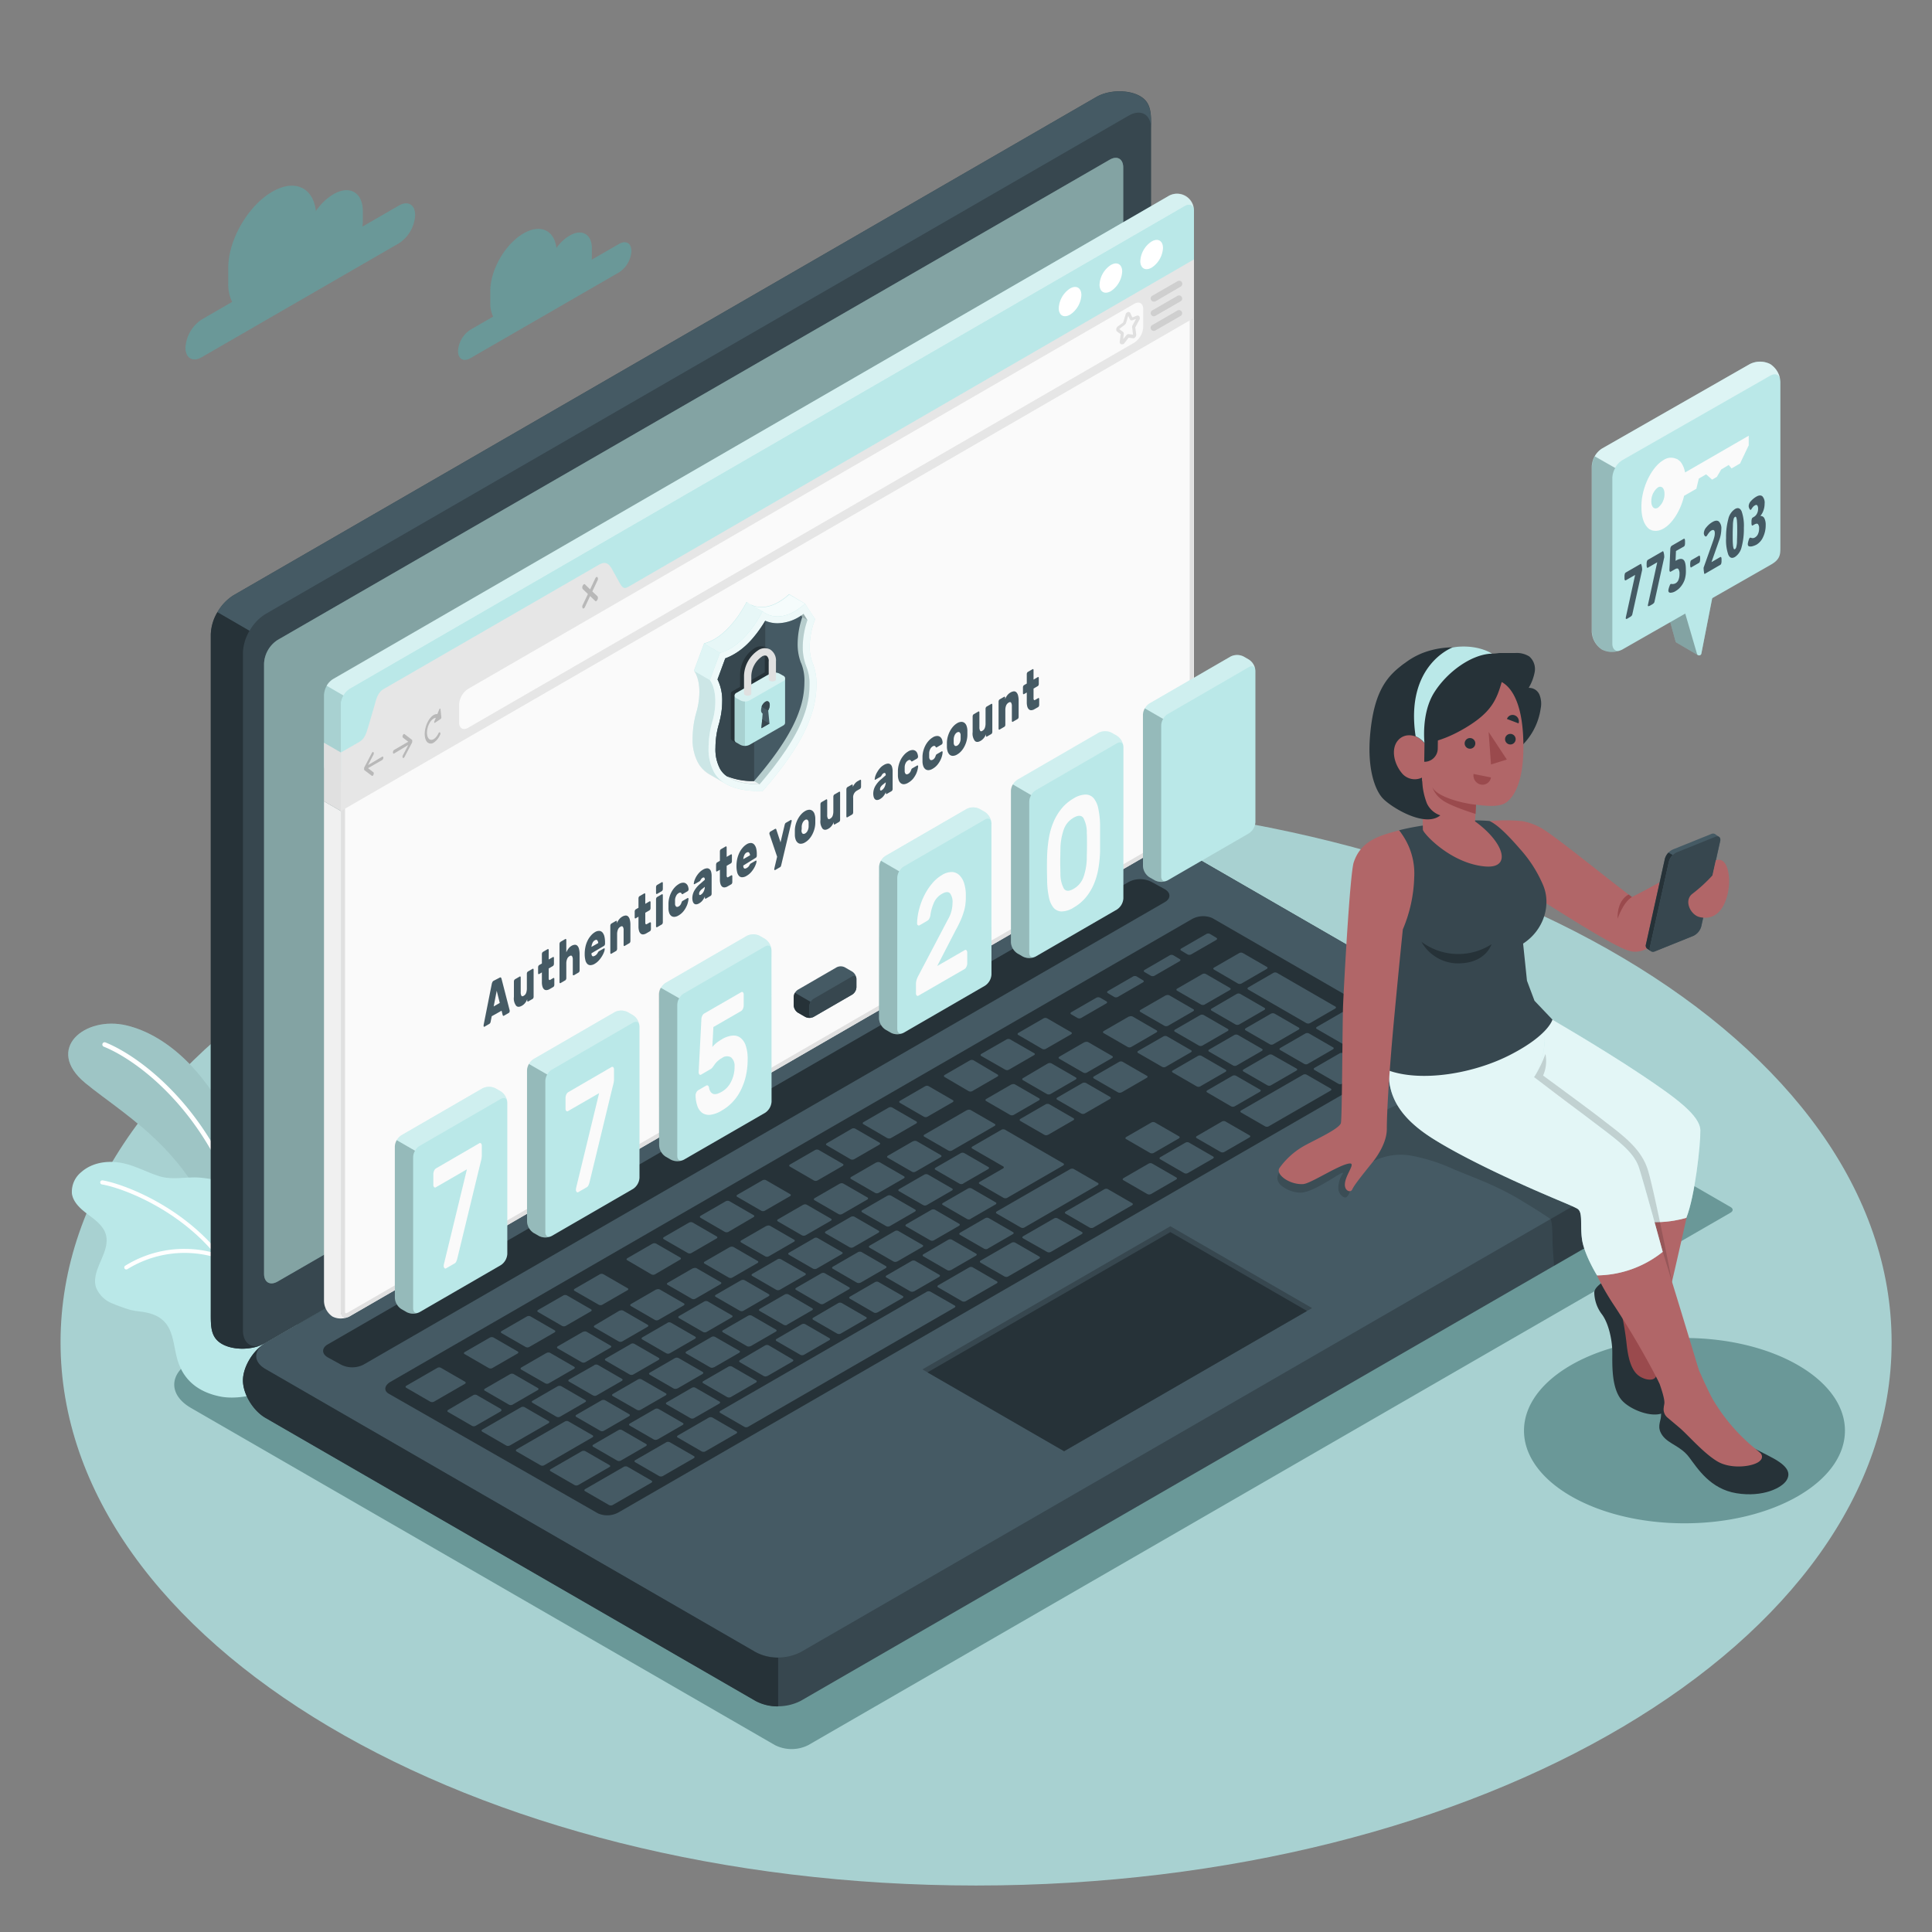 <svg xmlns="http://www.w3.org/2000/svg" width="698" height="698"><rect width="100%" height="100%" fill="#808080" stroke="none"/><path fill="#A8D1D1" d="M352.644 681.206c182.678 0 330.768-87.864 330.768-196.25 0-108.385-148.09-196.249-330.768-196.249-182.679 0-330.769 87.864-330.769 196.249 0 108.386 148.09 196.25 330.769 196.25Z"/><path fill="#6A9898" d="M608.572 550.345c32.019 0 57.976-14.988 57.976-33.476s-25.957-33.476-57.976-33.476-57.976 14.988-57.976 33.476 25.957 33.476 57.976 33.476ZM279.996 630.49 68.962 508.647c-8.013-4.635-8.013-12.201 0-16.836l320.41-184.956a13.28 13.28 0 0 1 12.006 0l223.89 129.255c.95.559.95 1.396 0 1.983L292.001 630.49a13.366 13.366 0 0 1-12.005 0ZM144.109 74.267l-13.136 7.58c0-.586.111-1.172.111-1.744v-3.798c0-6.784-4.76-9.52-10.623-6.142a20.616 20.616 0 0 0-6.338 6.087c-.963-8.516-7.65-11.685-15.76-6.98-8.782 5.067-15.901 17.394-15.901 27.529v5.695a14.863 14.863 0 0 0 1.396 6.589l-10.917 6.31a13.006 13.006 0 0 0-5.933 10.247c0 3.755 2.638 5.277 5.891 3.406l71.196-41.126a13.011 13.011 0 0 0 5.891-10.205c.014-3.81-2.624-5.332-5.877-3.448ZM223.681 88.115l-9.925 5.724c.055-.435.083-.873.083-1.312v-2.792c0-5.123-3.587-7.19-8.013-4.635a15.55 15.55 0 0 0-4.802 4.523c-.726-6.421-5.765-8.823-11.894-5.29-6.617 3.824-11.992 13.136-11.992 20.786v4.3a11.16 11.16 0 0 0 1.02 4.969l-8.237 4.761a9.86 9.86 0 0 0-4.453 7.706c0 2.792 1.996 3.978 4.453 2.568l53.746-31.033a9.864 9.864 0 0 0 4.453-7.65c0-2.89-1.968-4.034-4.439-2.624Z"/><path fill="#BAE8E8" d="M92.597 453.993s1.033-24.514-8.013-45.091c-9.047-20.577-23.732-34.816-38.851-38.431-15.119-3.616-29.79 8.557-14.881 20.842 14.909 12.285 42.564 26.761 50.256 65.165l11.489-2.485Z"/><path fill="#000" d="M92.597 453.993s1.033-24.514-8.013-45.091c-9.047-20.577-23.732-34.816-38.851-38.431-15.119-3.616-29.79 8.557-14.881 20.842 14.909 12.285 42.564 26.761 50.256 65.165l11.489-2.485Z" opacity=".15"/><path fill="#fff" d="M89.079 447.027h.167a.838.838 0 0 0 .615-1.005c-9.954-42.466-38.209-63.979-51.75-69.409a.809.809 0 0 0-1.075.461.837.837 0 0 0 .46 1.075c13.276 5.332 40.96 26.454 50.745 68.236a.839.839 0 0 0 .838.642Z"/><path fill="#BAE8E8" d="M64.216 491.615c2.303 7.427 7.915 11.476 15.524 12.955 4.844.936 12.564 0 16.752-3.029 5.695-4.188 7.622-7.259 8.808-11.377a68.924 68.924 0 0 0 2.471-16.836c.14-4.188-2.122-7.846-3.825-10.261a31.608 31.608 0 0 0-2.959-3.28c-1.16-1.243-2.457-2.318-3.686-3.476a13.349 13.349 0 0 1-3.909-5.584c-.949-3.086 0-6.408 0-9.633a14.744 14.744 0 0 0-11.35-13.918 67.973 67.973 0 0 0-9.645-1.703c-4.845-.447-10.066.963-14.784-.517-4.719-1.479-8.809-3.88-13.639-4.802-5.054-.963-10.665-.195-14.616 3.309a9.094 9.094 0 0 0-3.364 7.859c.53 3.239 3.294 5.584 5.919 7.539 2.624 1.954 5.486 4.076 6.351 7.231 1.731 6.366-5.584 12.759-3.56 19.041a10.297 10.297 0 0 0 5.724 5.71 66.7 66.7 0 0 0 6.492 2.345c1.061.263 2.138.459 3.224.587 3.17.362 6.506 1.088 8.893 3.392 3.783 3.56 3.63 9.465 5.179 14.448Z"/><path fill="#fff" d="M80.005 453.7a.946.946 0 0 0-.238-.293c-14.309-18.036-35.598-25.784-42.703-26.957a.755.755 0 0 0-.852.614.756.756 0 0 0 .614.852c6.73 1.103 26.524 8.25 40.485 24.723a40.48 40.48 0 0 0-32.109 4.677.723.723 0 0 0-.167 1.019.745.745 0 0 0 .614.307.796.796 0 0 0 .419-.14 39.257 39.257 0 0 1 32.918-3.867c.572.182 1.465 1.955 1.814 2.443.67.95 1.313 1.913 1.927 2.876a62.394 62.394 0 0 1 3.35 6.059 61.007 61.007 0 0 1 2.722 6.659c.308.879 1.396 6.296 2.067 6.351a.874.874 0 0 0 .823-.711c.447-1.899-1.075-4.928-1.703-6.701a61.513 61.513 0 0 0-2.792-6.659 64.41 64.41 0 0 0-3.434-5.877c-.586-.936-1.2-1.843-1.843-2.792a19.167 19.167 0 0 1-1.912-2.583Z"/><path fill="#37474F" d="M87.78 498.735c0 4.872 3.63 10.917 8.125 13.513l177.083 102.257a17.982 17.982 0 0 0 16.277 0L601.09 434.421c4.495-2.582 8.138-8.641 8.138-13.499 0-4.858-3.643-10.917-8.138-13.513L424.007 305.193a17.953 17.953 0 0 0-16.263 0L95.905 485.222c-4.495 2.596-8.139 8.641-8.124 13.513Z"/><path fill="#455A64" d="m95.905 494.617 177.083 102.271a18.071 18.071 0 0 0 16.277 0L601.09 416.804c4.495-2.597 4.495-6.799 0-9.395L424.007 305.193a17.953 17.953 0 0 0-16.263 0L95.905 485.222c-4.495 2.596-4.495 6.798 0 9.395Z"/><path fill="#263238" d="M281.127 598.884v17.604a16.531 16.531 0 0 1-8.125-1.941L95.905 512.248c-4.495-2.596-8.139-8.641-8.139-13.513 0-4.565 3.211-10.163 7.316-12.983-3.644 2.611-3.365 6.45.823 8.865l177.097 102.271a16.544 16.544 0 0 0 8.125 1.996Z"/><path fill="#37474F" d="M80.144 485.515c-4.188-2.429-3.978-6.533-3.978-11.727V229.195a17.997 17.997 0 0 1 8.138-14.099L396.13 35.012c4.495-2.597 11.559-2.723 15.775-.294 4.216 2.43 3.978 6.548 3.978 11.727v244.663a18.012 18.012 0 0 1-8.124 14.086L95.905 485.222c-4.495 2.596-11.545 2.736-15.76.293Z"/><path fill="#455A64" d="M415.868 46.5c0-5.178-3.643-7.272-8.124-4.704L95.905 221.852a16.539 16.539 0 0 0-5.751 6.073l-11.601-6.743a16.583 16.583 0 0 1 5.752-6.086L396.129 35.012c4.523-2.541 11.503-2.667 15.691-.238 4.188 2.43 4.048 6.548 4.048 11.727Z"/><path fill="#263238" d="M94.928 485.724c-4.481 2.094-10.875 2.066-14.798-.209-4.188-2.429-3.978-6.533-3.978-11.727V229.181c.088-2.828.91-5.585 2.387-7.999l11.6 6.715a16.642 16.642 0 0 0-2.373 8.027v244.607c0 4.816 3.141 6.966 7.162 5.193Z"/><path fill="#BAE8E8" d="M100.289 231.219 400.931 57.697c2.695-1.564 4.872-.294 4.872 2.792v220.568a10.754 10.754 0 0 1-4.872 8.376L100.289 462.997c-2.709 1.55-4.886.294-4.886-2.792V239.679a10.777 10.777 0 0 1 4.886-8.46Z"/><path fill="#000" d="M100.289 231.219 400.931 57.697c2.695-1.564 4.872-.294 4.872 2.792v220.568a10.754 10.754 0 0 1-4.872 8.376L100.289 462.997c-2.709 1.55-4.886.294-4.886-2.792V239.679a10.777 10.777 0 0 1 4.886-8.46Z" opacity=".3"/><path fill="#263238" d="m118.409 485.71 289.446-167.115a8.995 8.995 0 0 1 8.139 0l4.816 2.652c2.248 1.299 2.248 3.393 0 4.691L131.322 493.025a8.966 8.966 0 0 1-8.125 0l-4.774-2.624c-2.248-1.298-2.248-3.392-.014-4.691ZM141.122 499.21l289.432-167.116a8.374 8.374 0 0 1 7.441-.404l75.384 43.499c1.857 1.075 1.536 3.001-.712 4.286L223.528 546.366a8.376 8.376 0 0 1-7.441.419l-75.663-43.276c-1.857-1.089-1.55-3.001.698-4.299Z"/><path fill="#455A64" d="m391.927 402.285 9.06-5.235c.391-.223.419-.558.084-.754l-8.683-5.011a1.495 1.495 0 0 0-1.313 0l-9.06 5.235c-.39.223-.418.572-.083.768l8.669 4.997a1.47 1.47 0 0 0 1.326 0Zm-13.234-18.148-9.06 5.347c-.391.223-.419.558-.084.754l8.669 5.011a1.47 1.47 0 0 0 1.326 0l9.061-5.235c.376-.223.418-.558.069-.753l-8.669-5.012a1.397 1.397 0 0 0-1.312-.07v-.042Zm-29.316 16.906-15.356 8.851c-.391.223-.419.572-.084.767l8.683 4.998a1.393 1.393 0 0 0 1.313 0l15.356-8.851c.39-.223.418-.558.083-.767l-8.669-4.998a1.393 1.393 0 0 0-1.284.042l-.042-.042Zm16.026-9.256-9.06 5.235c-.391.224-.419.559-.084.754l8.669 5.012a1.483 1.483 0 0 0 1.327 0l9.06-5.235c.39-.223.418-.559.083-.768l-8.683-4.998a1.4 1.4 0 0 0-1.27.042l-.042-.042Zm-35.556 20.522-9.06 5.235c-.377.223-.419.558 0 .767l8.669 4.998a1.39 1.39 0 0 0 1.312 0l9.06-5.235c.391-.223.419-.558.084-.754l-8.669-5.011a1.477 1.477 0 0 0-1.354.041l-.042-.041Zm-13.234 7.65-9.074 5.235c-.377.223-.419.558-.07.754l8.669 5.011a1.39 1.39 0 0 0 1.312 0l9.06-5.235c.391-.223.419-.558.084-.754l-8.669-5.011a1.386 1.386 0 0 0-1.27.042l-.042-.042Zm33.978 20.423 9.06-5.235c.391-.209.419-.558.084-.754l-8.669-5.011a1.47 1.47 0 0 0-1.326 0l-9.06 5.221c-.377.223-.419.572 0 .768l8.669 5.011a1.4 1.4 0 0 0 1.284.042l-.042-.042Zm-13.206 7.734 9.06-5.235c.391-.223.419-.558.084-.754l-8.697-5.053a1.492 1.492 0 0 0-1.312 0l-9.074 5.235c-.377.223-.419.572-.07.767l8.669 4.998a1.393 1.393 0 0 0 1.34.042Zm-13.248 7.65 9.06-5.235c.391-.223.433-.558.084-.754l-8.669-5.011a1.39 1.39 0 0 0-1.312 0l-9.06 5.235c-.391.223-.433.558-.084.767l8.669 4.998a1.401 1.401 0 0 0 1.312-.042v.042Zm-13.234 7.65 9.06-5.235c.377-.223.419-.558.07-.768l-8.725-5.039a1.39 1.39 0 0 0-1.312 0l-9.06 5.235c-.391.223-.419.558-.084.754l8.669 5.011a1.474 1.474 0 0 0 1.382 0v.042Zm67.776-53.439 9.06-5.235c.391-.223.419-.558.084-.754l-8.669-5.011a1.48 1.48 0 0 0-1.396 0l-9.06 5.235c-.377.223-.419.558-.07.768l8.669 4.997c.214.114.454.17.696.162.243-.007.479-.077.686-.204v.042Zm-14.798 22.783 20.214-11.685c.377-.223.419-.558.07-.753l-21.051-12.16a1.405 1.405 0 0 0-1.313 0l-10.456 6.045c-.391.224-.419.559-.083.754l11.168 6.436c.335.195.307.544-.084.767l-8.376 4.831c-.391.223-.419.558-.084.753l8.669 5.012a1.539 1.539 0 0 0 1.326 0Zm-60.474-5.137-9.06 5.235c-.391.223-.419.558-.084.754l8.669 5.011a1.492 1.492 0 0 0 1.312 0l9.074-5.235c.377-.223.419-.572.07-.768l-8.669-4.997a1.386 1.386 0 0 0-1.312.028v-.028Zm-13.248 7.65-9.06 5.235c-.391.209-.419.558-.084.754l8.669 5.011a1.478 1.478 0 0 0 1.396 0l9.06-5.221c.377-.223.419-.572.07-.768l-8.669-4.997a1.39 1.39 0 0 0-1.382.014v-.028Zm-73.29 81.638a1.402 1.402 0 0 0 1.312 0l9.06-5.235c.391-.223.419-.559.084-.754l-8.669-5.012a1.483 1.483 0 0 0-1.327 0l-9.06 5.221c-.377.224-.419.573-.07.768l8.67 5.012Zm-32.597-20.438-9.074 5.235c-.377.224-.419.559 0 .754l8.669 5.012a1.402 1.402 0 0 0 1.312 0l9.06-5.235c.391-.223.419-.558.084-.768l-8.669-4.998a1.405 1.405 0 0 0-1.382 0Zm16.752 15.356a1.39 1.39 0 0 0 1.312 0l9.06-5.235c.391-.223.419-.558.084-.753l-8.669-5.012a1.539 1.539 0 0 0-1.326 0l-9.06 5.235c-.377.223-.419.572 0 .768l8.599 4.997Zm36.547 8.223 9.06-5.235c.377-.223.419-.559 0-.754l-8.669-5.012a1.4 1.4 0 0 0-1.312 0l-9.06 5.221c-.391.224-.419.573-.084.768l8.669 4.998c.213.108.448.163.686.161a1.49 1.49 0 0 0 .682-.175l.028.028Zm-14.602 7.636a1.483 1.483 0 0 0 1.326 0l9.06-5.235c.377-.223.419-.558.084-.754l-8.683-5.025a1.39 1.39 0 0 0-1.312 0l-9.06 5.235c-.391.223-.419.558-.084.767l8.669 5.012Zm-25.533-38.893-9.06 5.235c-.377.224-.419.559-.07.768l8.67 4.97a1.39 1.39 0 0 0 1.312 0l9.06-5.235c.391-.223.419-.558.084-.754l-8.669-5.011a1.489 1.489 0 0 0-1.327.055v-.028Zm66.227-38.236-9.06 5.235c-.377.223-.419.558 0 .768l8.669 4.997a1.39 1.39 0 0 0 1.312 0l9.06-5.235c.391-.223.419-.558.084-.753l-8.669-5.012a1.474 1.474 0 0 0-1.396.028v-.028Zm-53.048 30.6-9.06 5.221c-.391.224-.419.573-.084.768l8.683 4.998a1.402 1.402 0 0 0 1.312 0l9.06-5.235c.391-.223.419-.559.084-.754l-8.669-5.012a1.478 1.478 0 0 0-1.257.042l-.069-.028Zm66.226-38.236-8.99 5.193c-.391.223-.419.572-.084.768l8.669 4.997a1.398 1.398 0 0 0 1.326 0l9.06-5.235c.391-.223.419-.558.084-.753l-8.669-5.012a1.488 1.488 0 0 0-1.326.07l-.07-.028Zm-26.524 15.286-9.074 5.235c-.377.223-.419.558 0 .754l8.669 5.012a1.4 1.4 0 0 0 1.312 0l9.06-5.235c.391-.224.433-.559.084-.768l-8.669-4.998a1.398 1.398 0 0 0-1.271.028l-.111-.028Zm-13.248 7.65-9.06 5.235c-.391.224-.419.559-.084.754l8.669 5.012a1.4 1.4 0 0 0 1.312 0l9.074-5.221c.377-.224.419-.573.07-.768l-8.669-4.998a1.405 1.405 0 0 0-1.201.014l-.111-.028Zm-13.248 7.65-8.949 5.319c-.391.223-.418.572-.083.768l8.669 5.011a1.475 1.475 0 0 0 1.396 0l9.06-5.235c.377-.209.419-.558.07-.753l-8.67-5.012a1.406 1.406 0 0 0-1.382-.07l-.111-.028Zm60.474 5.124 9.06-5.235c.391-.21.419-.559.084-.754l-8.557-4.984a1.483 1.483 0 0 0-1.326 0l-9.06 5.221c-.377.223-.419.572 0 .768l8.669 4.998a1.39 1.39 0 0 0 1.242.013l-.112-.027Zm123.56-111.387-9.06 5.235c-.377.223-.418.558-.069.768l8.669 4.997a1.39 1.39 0 0 0 1.312 0l9.06-5.235c.391-.223.419-.558.084-.754l-8.669-5.011a1.472 1.472 0 0 0-1.215.028l-.112-.028Zm-16.026 9.255-9.06 5.235c-.391.224-.419.573-.083.768l8.669 4.998a1.4 1.4 0 0 0 1.312 0l9.074-5.235c.377-.224.419-.559.07-.754l-8.669-5.012a1.507 1.507 0 0 0-1.201.028l-.112-.028Zm29.316-16.891-9.06 5.221c-.391.223-.419.572-.084.767l8.67 4.998a1.48 1.48 0 0 0 1.326 0l9.06-5.235c.377-.223.419-.558.07-.754l-8.669-5.011a1.387 1.387 0 0 0-1.243.042l-.07-.028Zm-73.206 67.999 9.06-5.221c.391-.224.419-.573.084-.768l-8.669-4.998a1.397 1.397 0 0 0-1.327 0l-9.06 5.235c-.39.224-.418.559-.083.754l8.669 5.012a1.486 1.486 0 0 0 1.396.014l-.07-.028Zm87.767-75.691a1.394 1.394 0 0 0-1.313 0l-9.06 5.235c-.391.209-.419.558-.083.753l8.669 5.012a1.39 1.39 0 0 0 1.312 0l9.074-5.221c.377-.223.419-.572.07-.768l-8.669-5.011ZM297.655 471.01l9.06-5.221c.377-.223.419-.572 0-.767l-8.669-4.998a1.39 1.39 0 0 0-1.312 0l-9.06 5.235c-.391.223-.419.558-.084.754l8.669 5.011a1.47 1.47 0 0 0 1.396-.014Zm162.425-93.769 9.06-5.235c.391-.223.419-.558.084-.754l-8.67-5.011a1.475 1.475 0 0 0-1.396 0l-9.06 5.235c-.377.223-.418.558-.069.767l8.669 4.998a1.392 1.392 0 0 0 1.382 0Zm-25.631.489 9.06-5.221c.391-.224.419-.573.084-.768l-8.669-4.998a1.397 1.397 0 0 0-1.326 0l-9.06 5.235c-.377.224-.419.559-.07.754l8.669 5.012a1.393 1.393 0 0 0 1.312-.014Zm13.667-18.637a1.402 1.402 0 0 0-1.312 0l-9.018 5.263c-.391.223-.419.558-.084.754l8.669 5.011a1.524 1.524 0 0 0 1.326 0l9.06-5.235c.377-.223.419-.572.07-.767l-8.711-5.026Zm2.792-1.619 21.052 12.159a1.48 1.48 0 0 0 1.326 0l9.06-5.235c.391-.223.419-.559.084-.754l-21.066-12.159a1.39 1.39 0 0 0-1.312 0l-9.06 5.235c-.349.223-.377.558-.084.754Zm-30.586 16.961-9.074 5.221c-.377.224-.419.573-.07.768l8.669 4.998a1.4 1.4 0 0 0 1.312 0l9.06-5.235c.391-.224.419-.559.084-.754l-8.669-5.012a1.395 1.395 0 0 0-1.27.014h-.042Zm-99.689 57.543-9.074 5.235c-.377.224-.418.573-.069.768l8.669 4.998a1.402 1.402 0 0 0 1.312 0l9.06-5.235c.391-.224.419-.559.084-.754l-8.669-5.012a1.406 1.406 0 0 0-1.271 0h-.042Zm124.845-47.045a1.39 1.39 0 0 0 1.312 0l9.06-5.235c.391-.223.419-.558.084-.768l-8.67-4.997a1.39 1.39 0 0 0-1.312 0l-9.074 5.235c-.377.223-.419.558-.07.753l8.67 5.012Zm-111.569 39.451-9.06 5.221c-.377.223-.419.572 0 .768l8.669 4.998a1.404 1.404 0 0 0 1.313 0l9.06-5.235c.391-.224.418-.559.083-.754l-8.669-5.012a1.482 1.482 0 0 0-1.396.014Zm-103.806 84.961a1.482 1.482 0 0 0 1.326 0l9.06-5.221c.377-.224.419-.573 0-.768l-8.669-4.998a1.393 1.393 0 0 0-1.312 0l-9.06 5.235c-.391.223-.419.558-.084.754l8.739 4.998Zm-15.356-16.138-9.102 5.165c-.391.209-.419.558-.084.754l8.683 5.011a1.39 1.39 0 0 0 1.312 0l9.06-5.221c.391-.223.419-.572.084-.767l-8.669-5.012a1.475 1.475 0 0 0-1.326.028l.042.042Zm29.972 8.446 9.06-5.235c.377-.224.419-.573.07-.768l-8.669-4.998a1.406 1.406 0 0 0-1.313 0l-9.06 5.235c-.391.223-.419.559-.084.754l8.67 5.012a1.476 1.476 0 0 0 1.284-.042l.042.042Zm13.234-7.65 9.06-5.235c.391-.224.433-.559.084-.754l-8.711-4.998a1.393 1.393 0 0 0-1.313 0l-9.06 5.235c-.39.223-.432.558-.083.754l8.669 5.011a1.392 1.392 0 0 0 1.312-.055l.042.042Zm13.248-7.651 9.06-5.235c.391-.223.419-.558.084-.753l-8.669-5.012a1.48 1.48 0 0 0-1.396 0l-9.06 5.235c-.377.223-.419.572 0 .768l8.669 4.997a1.39 1.39 0 0 0 1.27-.041l.042.041Zm-43.276-.795-9.06 5.235c-.391.223-.419.558-.084.754l8.669 5.011a1.48 1.48 0 0 0 1.396 0l9.06-5.221c.377-.223.419-.572.07-.768l-8.669-4.997a1.393 1.393 0 0 0-1.354-.056l-.028.042Zm13.248-7.65-9.06 5.235c-.391.223-.419.558-.084.753l8.669 5.012a1.393 1.393 0 0 0 1.313 0l9.074-5.235c.376-.223.418-.558.069-.768l-8.669-4.997a1.383 1.383 0 0 0-1.284-.042l-.028.042Zm52.978-30.587-9.06 5.235c-.391.224-.419.559-.084.754l8.67 5.012a1.538 1.538 0 0 0 1.396 0l9.06-5.235c.376-.224.418-.573 0-.768l-8.67-4.998a1.394 1.394 0 0 0-1.284-.042l-.028.042Zm-13.248 7.65-9.06 5.235c-.391.21-.419.559-.084.754l8.669 5.012a1.484 1.484 0 0 0 1.327 0l9.06-5.221c.391-.224.419-.573.083-.768l-8.683-4.998a1.403 1.403 0 0 0-1.284-.056l-.028.042Zm26.524-15.356-9.06 5.235c-.391.224-.419.559-.084.754l8.669 5.012a1.406 1.406 0 0 0 1.313 0l9.074-5.235c.377-.223.419-.559.07-.754l-8.67-5.012a1.392 1.392 0 0 0-1.312.014v-.014Zm-52.978 30.587-9.074 5.235c-.377.223-.419.558-.07.768l8.669 4.997a1.393 1.393 0 0 0 1.313 0l9.06-5.235c.39-.223.418-.558.083-.754l-8.669-5.011a1.386 1.386 0 0 0-1.312.014v-.014Zm13.234-7.636-9.06 5.221c-.377.223-.419.572 0 .767l8.669 4.998a1.39 1.39 0 0 0 1.312 0l9.06-5.235c.391-.223.419-.558.084-.754l-8.669-5.011a1.473 1.473 0 0 0-1.396.028v-.014Zm-16.906 49.767 9.074-5.221c.377-.223.419-.572.07-.768l-8.641-4.956a1.4 1.4 0 0 0-1.312 0l-9.06 5.235c-.391.21-.433.559-.084.754l8.669 5.012a1.388 1.388 0 0 0 1.284-.056Zm-69.8-3.295-8.669-4.997a1.39 1.39 0 0 0-1.312 0l-9.06 5.319c-.391.223-.419.558-.084.753l8.669 5.012a1.394 1.394 0 0 0 1.313 0l9.074-5.221c.335-.279.377-.628.028-.824l.041-.042Zm17.255 4.384-8.669-5.012a1.402 1.402 0 0 0-1.312 0l-13.96 8.055c-.391.224-.419.559-.084.754l8.669 5.012a1.483 1.483 0 0 0 1.326 0l13.96-8.055c.349-.224.377-.559.07-.754Zm-30.209-14.225-8.698-5.012a1.387 1.387 0 0 0-1.312 0l-11.168 6.436c-.391.223-.419.558-.084.753l8.67 5.012a1.475 1.475 0 0 0 1.396 0l11.168-6.449c.307-.168.349-.545 0-.74h.028Zm8.557-4.942a1.402 1.402 0 0 0 1.312 0l9.06-5.235c.391-.224.419-.559.084-.754l-8.669-5.012a1.48 1.48 0 0 0-1.396 0l-9.06 5.221c-.377.224-.419.573 0 .768l8.669 5.012Zm37.525 24.304-8.67-5.011a1.39 1.39 0 0 0-1.312 0l-17.436 10.065c-.377.223-.419.558-.07.768l8.669 4.997a1.394 1.394 0 0 0 1.313 0l17.394-10.065c.391-.223.419-.558.084-.754h.028Zm6.114 10.763-8.669-4.997a1.48 1.48 0 0 0-1.396 0l-11.168 6.435c-.377.224-.419.573-.07.768l8.669 4.998a1.404 1.404 0 0 0 1.312 0l11.168-6.436c.503-.223.503-.558.126-.768h.028Zm54.793-91.912a1.4 1.4 0 0 0 1.312 0l9.074-5.235c.377-.21.419-.559.07-.754l-8.669-5.012a1.402 1.402 0 0 0-1.312 0l-9.06 5.221c-.391.224-.419.573-.084.768l8.669 5.012Zm-26.524 15.286a1.402 1.402 0 0 0 1.312 0l9.06-5.235c.391-.223.419-.559.084-.754l-8.669-5.012a1.482 1.482 0 0 0-1.326 0l-9.06 5.235c-.391.224-.419.559-.084.768l8.683 4.998Zm-58.632 33.923a1.478 1.478 0 0 0 1.396 0l9.06-5.221c.391-.224.419-.573.084-.768l-8.669-4.998a1.404 1.404 0 0 0-1.396 0l-9.06 5.235c-.391.21-.419.559-.084.754l8.669 4.998Zm71.992-41.573a1.483 1.483 0 0 0 1.326 0l9.046-5.305c.377-.223.419-.558 0-.754l-8.669-5.011a1.492 1.492 0 0 0-1.312 0l-9.06 5.235c-.391.223-.419.572-.084.767l8.753 5.068Zm-26.524 15.356a1.402 1.402 0 0 0 1.312 0l9.06-5.305c.391-.223.419-.558.084-.768l-8.669-4.997a1.48 1.48 0 0 0-1.396 0l-9.06 5.235c-.377.223-.419.558 0 .753l8.669 5.082Zm-8.6 69.521a1.47 1.47 0 0 0-1.326 0l-13.96 8.055c-.391.223-.419.558-.084.753l8.67 5.012a1.39 1.39 0 0 0 1.312 0l13.96-8.041c.391-.223.419-.572.084-.768l-8.656-5.011Zm-10.414-58.549a1.393 1.393 0 0 0 1.312 0l9.074-5.235c.377-.223.419-.558 0-.753l-8.669-5.012a1.39 1.39 0 0 0-1.312 0l-9.06 5.235c-.391.223-.419.558-.084.754l8.739 5.011Zm-13.248 7.65a1.47 1.47 0 0 0 1.326 0l9.06-5.235c.377-.223.419-.572.07-.767l-8.669-4.998a1.39 1.39 0 0 0-1.312 0l-9.088 5.221c-.391.223-.419.558-.084.754l8.697 5.025Zm269.037-90.74a1.4 1.4 0 0 0-1.312 0l-22.336 12.872c-.391.223-.419.558-.084.767l8.683 4.998a1.394 1.394 0 0 0 1.313 0l22.336-12.885c.377-.223.418-.558.069-.754l-8.669-4.998Zm-29.316 16.906a1.39 1.39 0 0 0-1.312 0l-9.046 5.235c-.391.223-.433.572-.084.768l8.669 4.997a1.394 1.394 0 0 0 1.313 0l9.06-5.235c.391-.223.432-.558.083-.753l-8.683-5.012Zm-178.757 99.549 9.06-5.235c.39-.224.418-.573.083-.768l-8.669-4.998a1.402 1.402 0 0 0-1.312 0l-9.074 5.235c-.377.224-.419.559-.07.754l8.669 5.012a1.495 1.495 0 0 0 1.313 0Zm152.275-84.347a1.4 1.4 0 0 0-1.312 0l-9.06 5.235c-.391.224-.419.559-.084.754l8.669 5.012a1.483 1.483 0 0 0 1.326 0l9.061-5.235c.376-.223.418-.572.069-.768l-8.669-4.998Zm69.018-39.841a1.39 1.39 0 0 0-1.312 0l-9.06 5.235c-.391.209-.419.558-.084.753l8.67 5.012a1.387 1.387 0 0 0 1.312 0l9.074-5.221c.377-.223.419-.572.07-.768l-8.67-5.011Zm21.918-2.653-21.052-12.145a1.483 1.483 0 0 0-1.326 0l-9.06 5.235c-.377.209-.419.558-.07.754l21.052 12.159a1.49 1.49 0 0 0 1.312 0l9.06-5.235c.391-.223.419-.572.084-.768Zm-140.424 71.071a1.39 1.39 0 0 0-1.312 0l-11.168 6.435c-.391.223-.419.572-.084.768l8.669 4.998a1.4 1.4 0 0 0 1.312 0l11.168-6.436c.391-.223.419-.572.084-.768l-8.669-4.997Zm33.504-19.321a1.39 1.39 0 0 0-1.312 0l-13.96 8.055c-.391.223-.419.558-.084.754l8.711 5.053a1.539 1.539 0 0 0 1.326 0l13.96-8.055c.391-.223.419-.558.084-.768l-8.725-5.039Zm-64.132 37.022a1.483 1.483 0 0 0-1.326 0l-74.589 43.052c-.377.224-.419.573 0 .768l8.669 4.998a1.394 1.394 0 0 0 1.313 0l74.588-43.067c.391-.223.419-.558.084-.753l-8.739-4.998Zm-78.777 45.482a1.49 1.49 0 0 0-1.312 0l-11.168 6.449c-.391.223-.433.558-.084.754l8.67 5.012a1.502 1.502 0 0 0 1.312 0l11.168-6.45c.391-.223.419-.558.084-.754l-8.67-5.011Zm94.063-54.263a1.39 1.39 0 0 0-1.312 0l-11.168 6.45c-.391.223-.419.558-.084.753l8.669 5.012a1.483 1.483 0 0 0 1.326 0l11.168-6.436c.377-.223.419-.558.07-.753l-8.669-5.026Zm-109.446 63.183a1.394 1.394 0 0 0-1.313 0l-11.168 6.436c-.391.223-.419.558-.083.753l8.669 5.012a1.483 1.483 0 0 0 1.326 0l11.168-6.436c.377-.223.419-.572.07-.767l-8.669-4.998Zm140.116-80.884a1.39 1.39 0 0 0-1.312 0l-11.168 6.435c-.377.224-.419.559-.07.754l8.725 4.928a1.39 1.39 0 0 0 1.312 0l11.168-6.436c.391-.223.419-.572.084-.767l-8.739-4.914Zm47.464-27.376a1.402 1.402 0 0 0-1.312 0l-9.06 5.235c-.391.224-.419.559-.084.754l8.669 5.012a1.4 1.4 0 0 0 1.312 0l9.074-5.235c.377-.224.419-.559.07-.754l-8.669-5.012Zm29.679-20.772 9.074-5.235c.377-.224.419-.559.07-.754l-8.739-4.942a1.39 1.39 0 0 0-1.312 0l-9.06 5.235c-.391.223-.419.558-.084.768l8.669 4.997a1.394 1.394 0 0 0 1.382-.069Zm-54.039 2.596 9.06-5.235c.377-.209.419-.558 0-.754l-8.669-5.011a1.393 1.393 0 0 0-1.313 0l-9.06 5.221c-.39.223-.418.572-.083.768l8.669 4.997a1.399 1.399 0 0 0 1.326.014h.07Zm-35.193 48.86 26.524-15.356c.391-.223.419-.572.083-.768l-8.669-4.997a1.483 1.483 0 0 0-1.326 0L360.14 437.66c-.391.223-.419.572-.084.768l8.669 4.997a1.398 1.398 0 0 0 1.215.126l.112-.056Zm74.672-43.82a1.475 1.475 0 0 0 1.396 0l9.06-5.235c.377-.224.419-.559.07-.768l-8.67-4.998a1.4 1.4 0 0 0-1.312 0l-9.06 5.235c-.391.224-.419.559-.084.754l8.6 5.012Zm-11.071-7.204 9.074-5.221c.377-.223.419-.572.07-.767l-8.669-4.998a1.39 1.39 0 0 0-1.312 0l-9.06 5.235c-.391.223-.433.558-.084.754l8.669 5.011a1.388 1.388 0 0 0 1.243.042l.069-.056Zm-76.78 58.632 9.061-5.235c.376-.223.418-.558 0-.753l-8.67-5.012a1.39 1.39 0 0 0-1.312 0l-9.06 5.235c-.391.223-.419.572-.084.768l8.669 4.997a1.487 1.487 0 0 0 1.271.098l.125-.098Zm58.632-34.565a1.497 1.497 0 0 0 1.313 0l9.06-5.235c.391-.223.419-.572.083-.767l-8.669-4.998a1.39 1.39 0 0 0-1.312 0l-9.074 5.235c-.377.223-.419.558-.07.754l8.669 5.011Zm-124.983 72.9 9.06-5.235c.377-.224.418-.559.069-.754l-8.669-5.012a1.402 1.402 0 0 0-1.312 0l-9.074 5.277c-.391.223-.419.558-.084.768l8.669 4.997a1.475 1.475 0 0 0 1.341-.041Zm13.248-7.65 9.06-5.235c.377-.224.418-.559 0-.754l-8.669-5.012a1.394 1.394 0 0 0-1.313 0l-8.99 5.249c-.391.223-.419.572-.084.768l8.669 4.997a1.402 1.402 0 0 0 1.327-.013Zm-26.524 15.356 9.06-5.235c.391-.224.418-.559.083-.768l-8.585-5.054a1.478 1.478 0 0 0-1.396 0l-9.046 5.305c-.377.223-.419.558-.07.754l8.669 5.012c.208.096.436.141.665.129.229-.013.451-.081.648-.199l-.028.056Zm52.978-30.587 9.06-5.235c.391-.223.419-.572.084-.768l-8.67-4.997a1.47 1.47 0 0 0-1.326 0l-9.06 5.235c-.377.223-.419.558-.07.754l8.67 5.011a1.485 1.485 0 0 0 1.34-.056l-.028.056Zm-13.248 7.636 9.06-5.221c.391-.223.433-.572.084-.768l-8.67-4.997a1.39 1.39 0 0 0-1.312 0l-9.018 5.221c-.391.223-.433.558-.084.754l8.669 5.011a1.402 1.402 0 0 0 1.299-.056l-.028.056Zm26.524-15.286 9.06-5.235c.391-.223.419-.558.084-.754l-8.67-5.011a1.475 1.475 0 0 0-1.396 0l-8.934 5.221c-.377.223-.419.558-.07.753l8.669 5.012a1.398 1.398 0 0 0 1.257-.042v.056Zm72.271-106.389a1.483 1.483 0 0 0 1.326 0l9.06-5.235c.391-.223.419-.558.084-.754l-2.318-1.396a1.402 1.402 0 0 0-1.312 0l-9.06 5.263c-.391.223-.419.572-.084.768l2.304 1.354Zm-65.822 41.684a1.393 1.393 0 0 0 1.313 0l9.06-5.235c.39-.223.418-.558.083-.753l-8.613-5.11a1.478 1.478 0 0 0-1.396 0l-9.06 5.235c-.377.224-.419.559-.07.768l8.683 5.095Zm26.524-15.286a1.48 1.48 0 0 0 1.396 0l9.06-5.221c.377-.223.419-.572.07-.768l-8.669-5.011a1.39 1.39 0 0 0-1.312 0l-9.06 5.235c-.391.209-.419.558-.084.754l8.599 5.011Zm-42.703 24.528a1.39 1.39 0 0 0 1.312 0l9.074-5.235c.377-.223.419-.558.07-.754l-8.669-5.011a1.394 1.394 0 0 0-1.313 0l-9.06 5.235c-.391.223-.419.558-.083.753l8.669 5.012Zm29.413-16.989a1.397 1.397 0 0 0 1.327 0l9.06-5.235c.377-.224.418-.559 0-.754l-8.6-4.942a1.39 1.39 0 0 0-1.312 0l-9.074 5.207c-.391.223-.419.572-.084.768l8.683 4.956ZM307.274 418.8a1.477 1.477 0 0 0 1.326 0l9.06-5.221c.391-.223.419-.572.084-.768l-8.67-4.998a1.4 1.4 0 0 0-1.396 0l-8.934 5.208c-.391.223-.419.558-.084.753l8.614 5.026Zm13.248-7.65a1.538 1.538 0 0 0 1.396 0l9.06-5.235c.377-.223.418-.558.069-.768l-8.669-4.998a1.4 1.4 0 0 0-1.312 0l-9.06 5.235c-.391.224-.419.559-.084.754l8.6 5.012Zm68.767-43.374a1.39 1.39 0 0 0 1.312 0l9.06-5.235c.391-.223.419-.558.084-.768l-2.304-1.326a1.483 1.483 0 0 0-1.326 0l-9.06 5.235c-.377.224-.419.559-.07.754l2.304 1.34Zm39.73-22.964a1.483 1.483 0 0 0 1.326 0l9.06-5.221c.377-.223.419-.572.07-.768l-2.304-1.396a1.402 1.402 0 0 0-1.312 0l-9.06 5.235c-.391.224-.433.559-.084.754l2.304 1.396Zm18.218 10.512a1.49 1.49 0 0 0 1.312 0l9.06-5.235c.391-.223.433-.572.084-.768l-8.67-4.998a1.4 1.4 0 0 0-1.312 0l-9.074 5.235c-.377.224-.419.559 0 .754l8.6 5.012Zm25.225 29.051 9.06-5.235c.391-.224.433-.559.084-.754l-8.669-5.012a1.492 1.492 0 0 0-1.312 0l-9.074 5.235c-.377.224-.419.573 0 .768l8.669 4.998a1.397 1.397 0 0 0 1.242.014v-.014Zm-69.925-24.207a1.39 1.39 0 0 0 1.312 0l9.06-5.235c.391-.223.419-.558.084-.754l-2.318-1.396a1.402 1.402 0 0 0-1.312 0l-9.06 5.235c-.391.224-.419.573-.084.768l2.318 1.382Zm-108.497 66.31a1.387 1.387 0 0 0 1.312 0l9.06-5.235c.391-.223.419-.558.084-.754l-8.67-5.011a1.47 1.47 0 0 0-1.326 0l-9.06 5.221c-.377.223-.419.572-.07.767l8.67 5.012Z"/><path fill="#37474F" d="m333.239 494.742 1.857 1.075 49.348 28.479 87.767-50.675 1.829-1.033-51.206-29.567-89.595 51.721Z"/><path fill="#263238" d="m335.096 495.817 49.348 28.479 87.767-50.675-49.377-28.492-87.738 50.688Z"/><path fill="#F0F0F0" d="M126.408 475.52a5.755 5.755 0 0 1-2.555.781 6.457 6.457 0 0 1-3.741-.656 6.974 6.974 0 0 1-3.057-5.584V289.489l6.114 3.531v180.615c0 1.48.74 2.331 1.801 2.331a3.144 3.144 0 0 0 1.438-.446Z"/><path fill="#FAFAFA" d="M431.364 295.505a7.2 7.2 0 0 1-3.239 5.584L126.408 475.52c-1.787 1.033-3.253.195-3.253-1.885V271.857l8.962-5.165c1.787-1.033 4.705-16.752 6.506-17.855l77.603-44.812c1.815-1.033 6.045 10.61 7.832 9.577L431.364 93.713v201.792Z"/><path fill="#E0E0E0" d="M429.828 96.324v199.181a5.714 5.714 0 0 1-2.498 4.328L125.64 474.221c-.207.14-.448.222-.698.238-.293 0-.293-.782-.293-.824V272.723l8.222-4.691c1.299-.754 2.108-3.281 3.923-9.772a48.368 48.368 0 0 1 2.694-8.125l76.892-44.476a35.059 35.059 0 0 1 2.443 3.909c2.094 3.685 3.267 5.584 4.97 5.584.348.002.691-.089.991-.266L429.828 96.324Zm1.536-2.652L224.058 213.588a.474.474 0 0 1-.237.07c-1.829 0-5.584-9.772-7.343-9.772a.56.56 0 0 0-.252.07l-77.603 44.881c-1.815 1.047-4.719 16.822-6.506 17.799l-8.962 5.165v201.834c0 1.48.74 2.331 1.801 2.331a2.934 2.934 0 0 0 1.396-.446l301.676-174.375a7.196 7.196 0 0 0 3.238-5.584V93.714l.098-.042Z"/><path fill="#BAE8E8" d="M120.056 281.866a6.975 6.975 0 0 1-3.001-5.458v-25.449a7.185 7.185 0 0 1 3.266-5.584L421.969 70.931a6.113 6.113 0 0 1 9.353 5.402v25.407a7.167 7.167 0 0 1-3.239 5.584L126.408 281.755a6.986 6.986 0 0 1-6.352.111Z"/><path fill="#fff" d="M431.364 75.803c-.223-1.675-1.591-2.29-3.211-1.396l-301.745 174.43a6.84 6.84 0 0 0-2.304 2.443l-6.1-3.532a6.682 6.682 0 0 1 2.303-2.429L421.983 70.945a6.058 6.058 0 0 1 9.381 4.858Z" opacity=".4"/><path fill="#000" d="M124.104 251.28a6.616 6.616 0 0 0-.949 3.197v38.543l-6.114-3.531v-38.921c.025-.272.067-.543.125-.81a7.184 7.184 0 0 1 .824-2.01l6.114 3.532Z" opacity=".1"/><path fill="#BAE8E8" d="M431.364 76.333v17.38L224.058 213.589c-1.787 1.033-3.239.195-3.239-1.885v-6.491c0-2.08-1.465-2.918-3.266-1.885l-78.93 45.51a7.186 7.186 0 0 0-3.267 5.584v6.631a7.192 7.192 0 0 1-3.239 5.584l-8.962 5.165v-17.324a7.217 7.217 0 0 1 3.253-5.584L428.083 74.449c1.787-1.033 3.281-.196 3.281 1.884Z"/><path fill="#fff" d="M416.078 87.236c2.261-1.312 4.09-.251 4.09 2.36a9.04 9.04 0 0 1-4.09 7.091c-2.262 1.312-4.104.251-4.104-2.36a9.038 9.038 0 0 1 4.104-7.09ZM401.336 95.738c2.262-1.313 4.09-.252 4.09 2.359a9.063 9.063 0 0 1-4.09 7.092c-2.261 1.298-4.09.251-4.09-2.36a9.03 9.03 0 0 1 4.09-7.091ZM386.594 104.225c2.262-1.298 4.091-.237 4.091 2.374a9.064 9.064 0 0 1-4.091 7.091c-2.261 1.299-4.09.238-4.09-2.373a9.063 9.063 0 0 1 4.09-7.092Z"/><path fill="#E6E6E6" d="M431.364 93.713v21.164L123.155 293.02v-21.163l6.673-3.825c1.787-1.047 2.387-2.624 3.253-5.584l2.331-7.971c.712-2.792 1.466-4.607 3.267-5.584l77.603-44.812c1.815-1.033 3.211-1.144 4.593 1.117l2.792 5.054c1.019 1.759 1.536 2.792 3.323 1.759L431.364 93.714Z"/><path fill="#E0E0E0" d="M123.155 271.857v21.163l-6.114-3.531v-21.15l6.114 3.518Z"/><path fill="#000" d="m138.078 273.379-5.109 3.029 1.954-3.755a.906.906 0 0 0 0-.908c-.139-.181-.404 0-.572.28l-2.792 5.318a.803.803 0 0 0 0 .196 1.086 1.086 0 0 0 0 .279.591.591 0 0 0 0 .237.301.301 0 0 0 0 .112l2.792 2.122a.239.239 0 0 0 .265 0 .735.735 0 0 0 .307-.391c.154-.349.14-.74 0-.865l-1.954-1.508 5.109-2.946a1.085 1.085 0 0 0 .419-.865c0-.279-.195-.461-.419-.335ZM142.392 270.922l5.109-2.946-1.954-1.494a.847.847 0 0 1 0-.879c.154-.349.419-.517.586-.391l2.792 2.136a.301.301 0 0 1 0 .112c.009.079.009.158 0 .237.007.093.007.186 0 .279a.803.803 0 0 1 0 .196l-2.792 5.332a.848.848 0 0 1-.279.307.22.22 0 0 1-.307 0 .955.955 0 0 1 0-.907l1.954-3.755-5.109 3.071c-.237.126-.419 0-.419-.405a1.047 1.047 0 0 1 .419-.893ZM159.144 256.208c0-.307-.307-.265-.433.07l-.712 1.717c-1.186-.14-2.638 1.033-3.601 3.099-1.271 2.68-1.271 5.849 0 7.064a1.811 1.811 0 0 0 2.289.139 6.333 6.333 0 0 0 2.289-2.792.829.829 0 0 0 0-.893c-.153-.154-.418 0-.572.335-.949 1.996-2.485 2.89-3.434 1.982-.949-.907-.935-3.28 0-5.277.67-1.396 1.647-2.261 2.485-2.317l-.531 1.284c-.139.335 0 .656.21.517l2.08-1.396a.732.732 0 0 0 .237-.573l-.307-2.959ZM213.993 213.686l1.857-3.937a1.187 1.187 0 0 0 0-1.228c-.21-.224-.573 0-.796.46l-1.857 3.937-1.857-1.787c-.223-.223-.586 0-.809.461a1.23 1.23 0 0 0 0 1.214l1.87 1.801-1.87 3.937a1.256 1.256 0 0 0 0 1.228.32.32 0 0 0 .405 0 1.13 1.13 0 0 0 .404-.488l1.857-3.937 1.857 1.787a.307.307 0 0 0 .405 0c.174-.122.309-.292.391-.489a1.184 1.184 0 0 0 0-1.228l-1.857-1.731Z" opacity=".2"/><path fill="#FAFAFA" d="M165.873 261.052v-6.589a7.232 7.232 0 0 1 3.252-5.584l240.643-139.111c1.801-1.033 3.253-.196 3.253 1.884v6.575a7.178 7.178 0 0 1-3.253 5.584L169.125 262.937c-1.786 1.033-3.252.195-3.252-1.885Z"/><path fill="#E0E0E0" d="M405.343 124.37a.663.663 0 0 1-.294 0 .868.868 0 0 1-.488-.978l.321-2.68-1.257-.893a.976.976 0 0 1-.349-.726 1.48 1.48 0 0 1 .545-1.145l1.912-1.396a.429.429 0 0 0 .084-.154l.852-2.792a1.2 1.2 0 0 1 .963-.907.78.78 0 0 1 .754.447l.712 1.535 1.619-.628a.754.754 0 0 1 .852.196 1.175 1.175 0 0 1 0 1.396l-1.396 2.596a.497.497 0 0 0 0 .154l.321 2.345a1.4 1.4 0 0 1-.405 1.173.891.891 0 0 1-.754.293l-1.563-.196-1.69 2.15a.952.952 0 0 1-.739.21Zm-.922-5.431 1.243.908a.88.88 0 0 1 .335.893l-.21 1.773 1.131-1.396a.981.981 0 0 1 .866-.405l1.549.196a.374.374 0 0 0 0-.182l-.307-2.387c-.033-.29.026-.583.168-.838l1.214-2.275-1.242.474a.768.768 0 0 1-.992-.39l-.572-1.201-.754 2.485c-.08.281-.246.53-.474.712l-1.913 1.48a.411.411 0 0 0-.042.153Z"/><g fill="#000" opacity=".5"><path d="M416.86 108.972a1.138 1.138 0 0 1-.903-1.819c.09-.117.202-.216.33-.289l9.158-5.277a1.123 1.123 0 1 1 1.131 1.94l-9.172 5.361c-.173.07-.359.098-.544.084ZM416.86 114.263a1.138 1.138 0 0 1-.903-1.819c.09-.117.202-.216.33-.289l9.158-5.291a1.13 1.13 0 0 1 1.131 1.954l-9.172 5.291a1.198 1.198 0 0 1-.544.154ZM416.86 119.539a1.115 1.115 0 0 1-1.062-1.551c.098-.23.27-.421.489-.543l9.158-5.29a1.128 1.128 0 0 1 1.611 1.269 1.132 1.132 0 0 1-.48.685l-9.172 5.291a1.188 1.188 0 0 1-.544.139Z" opacity=".2"/></g><path fill="#BAE8E8" d="M290.898 218.111c-6.407 5.752-11.935 5.444-15.356 2.792-3.462 6.645-8.99 13.332-15.356 14.979l-3.713 9.814s1.955 2.262 1.955 7.65a26.882 26.882 0 0 1-.894 6.701 35.508 35.508 0 0 0-1.536 10.023 17.51 17.51 0 0 0 1.997 8.921 10.8 10.8 0 0 0 4.006 4.006l-5.584-3.197a11.166 11.166 0 0 1-4.188-4.188 17.514 17.514 0 0 1-1.996-8.92 35.36 35.36 0 0 1 1.536-10.023c.582-2.187.887-4.438.907-6.701 0-5.403-1.968-7.664-1.968-7.664l3.657-9.87c6.394-1.633 11.922-8.376 15.356-14.979 3.448 2.666 8.976 2.973 15.356-2.792l5.821 3.448Z"/><path fill="#fff" d="m271.773 218.739-2.024-1.172c.62.479 1.3.873 2.024 1.172Z" opacity=".8"/><path fill="#fff" d="M285.133 214.789c-5.263 4.732-9.94 5.36-13.36 3.95l3.742 2.164c3.448 2.652 8.976 2.96 15.356-2.792l-5.738-3.322Z" opacity=".85"/><path fill="#fff" d="M269.749 217.567c-3.462 6.659-8.99 13.345-15.356 14.979l5.766 3.336c6.393-1.647 11.921-8.376 15.356-14.979l-5.766-3.336Z" opacity=".65"/><path fill="#fff" d="m254.365 232.546-3.657 9.869 5.765 3.337 3.658-9.87-5.766-3.336Z" opacity=".55"/><path fill="#fff" d="M257.995 279.046a17.505 17.505 0 0 1-1.997-8.92c.03-3.397.547-6.773 1.536-10.023.579-2.187.879-4.439.894-6.701 0-5.389-1.955-7.65-1.955-7.65l-5.765-3.337s1.968 2.262 1.968 7.664a26.976 26.976 0 0 1-.907 6.701 35.367 35.367 0 0 0-1.536 10.024 17.516 17.516 0 0 0 1.996 8.92 11.18 11.18 0 0 0 4.188 4.188l5.584 3.197a10.805 10.805 0 0 1-4.006-4.063Z" opacity=".4"/><path fill="#000" d="M257.995 279.046a17.505 17.505 0 0 1-1.997-8.92c.03-3.397.547-6.773 1.536-10.023.579-2.187.879-4.439.894-6.701 0-5.389-1.955-7.65-1.955-7.65l-5.765-3.337s1.968 2.262 1.968 7.664a26.976 26.976 0 0 1-.907 6.701 35.367 35.367 0 0 0-1.536 10.024 17.516 17.516 0 0 0 1.996 8.92 11.18 11.18 0 0 0 4.188 4.188l5.584 3.197a10.805 10.805 0 0 1-4.006-4.063Z" opacity=".05"/><path fill="#BAE8E8" d="M275.515 285.817c-9.563.098-15.035-2.429-17.52-6.771a17.494 17.494 0 0 1-1.996-8.92 35.471 35.471 0 0 1 1.535-10.023 26.92 26.92 0 0 0 .908-6.687c0-5.403-1.969-7.664-1.969-7.664l3.658-9.87c6.393-1.647 11.921-8.376 15.356-14.979 3.448 2.666 8.976 2.96 15.356-2.792l3.657 5.584a27.74 27.74 0 0 0-1.968 9.926c-.025 1.9.282 3.789.907 5.584a19.53 19.53 0 0 1 1.522 8.264 33.104 33.104 0 0 1-1.982 11.168c-2.43 7.399-7.902 16.235-17.464 27.18Z"/><path fill="#fff" d="M275.515 285.817c-9.563.098-15.035-2.429-17.52-6.771a17.494 17.494 0 0 1-1.996-8.92 35.471 35.471 0 0 1 1.535-10.023 26.92 26.92 0 0 0 .908-6.687c0-5.403-1.969-7.664-1.969-7.664l3.658-9.87c6.393-1.647 11.921-8.376 15.356-14.979 3.448 2.666 8.976 2.96 15.356-2.792l3.657 5.584a27.74 27.74 0 0 0-1.968 9.926c-.025 1.9.282 3.789.907 5.584a19.53 19.53 0 0 1 1.522 8.264 33.104 33.104 0 0 1-1.982 11.168c-2.43 7.399-7.902 16.235-17.464 27.18Z" opacity=".75"/><path fill="#BAE8E8" d="M274.384 283.388c-7.413-.098-12.201-1.94-14.239-5.584a14.938 14.938 0 0 1-1.662-7.692 30.61 30.61 0 0 1 1.229-8.516c.07-.307.153-.6.223-.907.636-2.377.965-4.826.977-7.287a16.9 16.9 0 0 0-1.689-7.943l2.792-7.581c6.855-2.373 11.81-9.143 14.435-13.583 1.411.607 2.931.916 4.467.908a16.019 16.019 0 0 0 9.381-3.434l1.396 2.289a30.705 30.705 0 0 0-1.675 9.618 18.717 18.717 0 0 0 1.047 6.478 8.6 8.6 0 0 1 .237.656 16.361 16.361 0 0 1 1.145 6.785 30.69 30.69 0 0 1-1.843 10.4c-2.359 7.119-7.845 15.621-16.221 25.393Z"/><path fill="#fff" d="M274.384 283.388c-7.413-.098-12.201-1.94-14.239-5.584a14.938 14.938 0 0 1-1.662-7.692 30.61 30.61 0 0 1 1.229-8.516c.07-.307.153-.6.223-.907.636-2.377.965-4.826.977-7.287a16.9 16.9 0 0 0-1.689-7.943l2.792-7.581c6.855-2.373 11.81-9.143 14.435-13.583 1.411.607 2.931.916 4.467.908a16.019 16.019 0 0 0 9.381-3.434l1.396 2.289a30.705 30.705 0 0 0-1.675 9.618 18.717 18.717 0 0 0 1.047 6.478 8.6 8.6 0 0 1 .237.656 16.361 16.361 0 0 1 1.145 6.785 30.69 30.69 0 0 1-1.843 10.4c-2.359 7.119-7.845 15.621-16.221 25.393Z" opacity=".4"/><path fill="#000" d="M274.384 283.388c-7.413-.098-12.201-1.94-14.239-5.584a14.938 14.938 0 0 1-1.662-7.692 30.61 30.61 0 0 1 1.229-8.516c.07-.307.153-.6.223-.907.636-2.377.965-4.826.977-7.287a16.9 16.9 0 0 0-1.689-7.943l2.792-7.581c6.855-2.373 11.81-9.143 14.435-13.583 1.411.607 2.931.916 4.467.908a16.019 16.019 0 0 0 9.381-3.434l1.396 2.289a30.705 30.705 0 0 0-1.675 9.618 18.717 18.717 0 0 0 1.047 6.478 8.6 8.6 0 0 1 .237.656 16.361 16.361 0 0 1 1.145 6.785 30.69 30.69 0 0 1-1.843 10.4c-2.359 7.119-7.845 15.621-16.221 25.393Z" opacity=".15"/><path fill="#fff" d="M261.848 279.87c2.526 2.22 6.714 3.392 12.564 3.462l-3.714-2.122a26.995 26.995 0 0 1-8.85-1.34Z" opacity=".8"/><path fill="#000" d="m289.851 222.955 1.927 1.103-1.466-2.275-.837.586.376.586Z" opacity=".15"/><path fill="#455A64" d="M289.223 239.051a18.735 18.735 0 0 1-1.047-6.477 30.384 30.384 0 0 1 1.675-9.619l-.376-.586a15.527 15.527 0 0 1-8.544 2.792 11.154 11.154 0 0 1-4.467-.908c-2.625 4.44-7.58 11.168-14.435 13.584l-2.792 7.58a16.913 16.913 0 0 1 1.689 7.943 28.735 28.735 0 0 1-.977 7.287c0 .307-.153.6-.223.908a30.598 30.598 0 0 0-1.229 8.515 14.936 14.936 0 0 0 1.662 7.692 8.441 8.441 0 0 0 2.415 2.625 24.959 24.959 0 0 0 9.883 1.773c8.376-9.703 13.863-18.148 16.306-25.324a30.695 30.695 0 0 0 1.856-10.4 16.595 16.595 0 0 0-1.144-6.785 3.36 3.36 0 0 1-.252-.6Z"/><path fill="#37474F" d="m262.029 237.892-2.792 7.581a16.913 16.913 0 0 1 1.689 7.943 28.735 28.735 0 0 1-.977 7.287c0 .307-.153.6-.223.907a30.61 30.61 0 0 0-1.229 8.516 14.938 14.938 0 0 0 1.662 7.692 8.427 8.427 0 0 0 2.415 2.624 24.941 24.941 0 0 0 9.883 1.773v-27.92l4.021-1.214v-28.772a44.756 44.756 0 0 1-4.021 5.738 24.565 24.565 0 0 1-10.428 7.845Z"/><path fill="#263238" d="M282.132 243.979a1.229 1.229 0 0 0-.154-.223 1.662 1.662 0 0 0-.405-.322l-1.396-.781c-.242-.131-.5-.23-.768-.293l-.488-.07v-3.979a4.747 4.747 0 0 0-2.066-4.327 4.187 4.187 0 0 0-4.37.279 11.478 11.478 0 0 0-5.109 9.199v4.691l-2.68 1.536-.224.153h-.07a.997.997 0 0 0-.377.74v16.082c-.006.07-.006.14 0 .209.092.272.274.504.517.656l.14.098.656.377.698.391c.262.154.551.258.851.307.825.187 1.69.078 2.443-.307l12.187-6.98a1.176 1.176 0 0 0 .684-.949V244.3a.956.956 0 0 0-.069-.321Zm-12.118-.545a8.898 8.898 0 0 1 3.797-6.98 1.86 1.86 0 0 1 1.731-.279 2.328 2.328 0 0 1 .754 2.052v4.691l-3.462 1.996-2.792 1.634-.028-3.114Z"/><path fill="#BAE8E8" d="M283.639 245.068a1.148 1.148 0 0 0-.684-.949l-1.396-.782a3.691 3.691 0 0 0-3.294 0l-12.187 6.98a1.155 1.155 0 0 0-.684.949v16.096a1.148 1.148 0 0 0 .684.949l1.396.782a3.642 3.642 0 0 0 3.308 0l12.173-6.98a1.15 1.15 0 0 0 .684-.949v-16.096Z"/><path fill="#fff" d="m267.474 253.053-1.396-.768a1.016 1.016 0 0 1-.484-1.539c.119-.171.288-.301.484-.373l12.187-6.98a3.691 3.691 0 0 1 3.294 0l1.396.781a.995.995 0 0 1 .706.95.99.99 0 0 1-.706.949l-12.173 6.98a3.642 3.642 0 0 1-3.308 0Z" opacity=".4"/><path fill="#000" d="M269.135 253.444v16.096a3.392 3.392 0 0 1-1.661-.391l-1.396-.782a1.134 1.134 0 0 1-.684-.949V251.28c.017.207.089.406.21.575.12.17.284.304.474.388l1.396.768a3.399 3.399 0 0 0 1.661.433Z" opacity=".1"/><path fill="#455A64" d="m277.999 261.415-2.917 1.675.447-5.263a1.393 1.393 0 0 1-.559-1.284 3.782 3.782 0 0 1 1.564-3.015c.879-.489 1.577 0 1.577 1.2a3.952 3.952 0 0 1-.572 1.941l.46 4.746Z"/><path fill="#37474F" d="m277.999 261.415-2.638-1.522-.279 3.197 2.917-1.675ZM276.534 253.528a3.512 3.512 0 0 0-1.396 1.787l2.345 1.396a3.952 3.952 0 0 0 .572-1.941c.056-1.2-.642-1.731-1.521-1.242Z"/><path fill="#E0E0E0" d="M280.345 245.431v-6.436a4.712 4.712 0 0 0-2.066-4.327 4.183 4.183 0 0 0-4.356.265 11.476 11.476 0 0 0-5.123 9.2v6.477a.647.647 0 0 0 .391.53 2.065 2.065 0 0 0 1.856 0 .628.628 0 0 0 .391-.53v-6.477a8.907 8.907 0 0 1 3.797-6.911 1.859 1.859 0 0 1 1.731-.279 2.32 2.32 0 0 1 .754 2.052v6.436a.628.628 0 0 0 .391.53 2.065 2.065 0 0 0 1.857 0 .624.624 0 0 0 .377-.53Z"/><path fill="#455A64" d="M180.559 353.188c.181-.098.321-.112.418 0 .089.101.156.22.196.349l2.959 11.489a.77.77 0 0 1 0 .279.924.924 0 0 1-.083.377.484.484 0 0 1-.21.251l-1.717.992c-.181.111-.307.125-.391 0a.443.443 0 0 1-.139-.252l-.377-1.521-3.56 1.996-.391 1.968c-.018.148-.066.29-.14.419a.834.834 0 0 1-.39.405l-1.704.991a.179.179 0 0 1-.223 0 .391.391 0 0 1-.084-.279 1.444 1.444 0 0 1 0-.335l2.96-14.909c.049-.198.12-.39.209-.573a.967.967 0 0 1 .405-.474l2.262-1.173Zm-2.206 10.428 2.206-1.27-1.103-4.398-1.103 5.668ZM185.668 354.584c.004-.16.042-.317.112-.461a.698.698 0 0 1 .265-.321l1.717-.991a.2.2 0 0 1 .126-.046c.046 0 .09.017.125.046a.467.467 0 0 1 .112.335v5.291a2.53 2.53 0 0 0 .251 1.298c.182.266.461.279.866 0 .399-.23.701-.597.851-1.033.176-.512.261-1.05.252-1.591v-5.319a1.094 1.094 0 0 1 .097-.461.805.805 0 0 1 .266-.321l1.717-.991a.196.196 0 0 1 .125-.046.2.2 0 0 1 .126.046.453.453 0 0 1 .112.335v9.772c-.004.16-.042.317-.112.461a.64.64 0 0 1-.251.307l-1.578.907a.191.191 0 0 1-.132.052.192.192 0 0 1-.133-.052.47.47 0 0 1-.112-.335v-.474a4.392 4.392 0 0 1-.265.6 3.174 3.174 0 0 1-.377.614 4.409 4.409 0 0 1-.544.614c-.22.206-.464.384-.726.531-.88.502-1.578.53-2.094 0a4.353 4.353 0 0 1-.796-3.169v-5.598ZM198.232 353.328c-.022.226.022.454.126.656.097.125.251.125.46 0l1.075-.628a.194.194 0 0 1 .265 0 .443.443 0 0 1 .112.335v2.108a1.117 1.117 0 0 1-.112.46.62.62 0 0 1-.265.321l-1.284.74a2.521 2.521 0 0 1-1.159.391 1.243 1.243 0 0 1-.893-.293 2.144 2.144 0 0 1-.573-.977 5.222 5.222 0 0 1-.209-1.606v-3.518l-1.005.587a.198.198 0 0 1-.251 0 .408.408 0 0 1-.112-.335v-2.108a.925.925 0 0 1 .112-.461.68.68 0 0 1 .251-.321l1.005-.572v-3.421c.004-.159.042-.317.112-.46a.625.625 0 0 1 .265-.321l1.703-.992a.211.211 0 0 1 .265 0 .467.467 0 0 1 .112.335v3.407l1.536-.88a.196.196 0 0 1 .251 0 .453.453 0 0 1 .112.335v2.108c-.001.16-.039.318-.112.461a.62.62 0 0 1-.251.321l-1.536.893v3.435ZM209.4 350.591c-.004.16-.042.317-.112.461a.65.65 0 0 1-.265.307l-1.703.991h-.265a.451.451 0 0 1-.112-.335v-5.304a2.219 2.219 0 0 0-.279-1.271c-.196-.251-.489-.265-.908 0a2.01 2.01 0 0 0-.879 1.061 4.194 4.194 0 0 0-.279 1.606v5.29c-.004.16-.042.317-.112.461a.694.694 0 0 1-.265.321l-1.703.991a.221.221 0 0 1-.265 0 .496.496 0 0 1-.112-.335v-13.792c.002-.16.04-.318.112-.461a.568.568 0 0 1 .265-.321l1.703-.991a.205.205 0 0 1 .132-.047c.049 0 .096.016.133.047a.458.458 0 0 1 .112.335v4.467a6.26 6.26 0 0 1 .712-1.27 3.842 3.842 0 0 1 1.131-1.061c.361-.23.773-.369 1.2-.405a1.208 1.208 0 0 1 .935.335c.3.315.507.706.601 1.131.161.657.236 1.333.223 2.01v5.779ZM213.686 344.407c-.013.253.029.506.125.74a.6.6 0 0 0 .294.321c.125.05.265.05.39 0 .145-.044.285-.1.419-.167.238-.136.454-.305.642-.503.16-.177.296-.374.405-.586.061-.129.136-.251.224-.363a.637.637 0 0 1 .223-.196l1.773-1.019c.195-.111.293-.014.293.293a3.197 3.197 0 0 1-.195.88 7.98 7.98 0 0 1-.643 1.396 9.526 9.526 0 0 1-1.102 1.577 6.26 6.26 0 0 1-1.62 1.396 3.153 3.153 0 0 1-1.563.517 1.522 1.522 0 0 1-1.159-.447 2.788 2.788 0 0 1-.712-1.396 9.27 9.27 0 0 1-.237-2.233c.001-.802.081-1.601.237-2.388a9.133 9.133 0 0 1 .712-2.191 7.87 7.87 0 0 1 1.159-1.857 5.936 5.936 0 0 1 1.563-1.396 2.793 2.793 0 0 1 1.689-.461 1.728 1.728 0 0 1 1.145.67c.323.434.543.935.642 1.466.131.625.196 1.261.196 1.899v.586a.939.939 0 0 1-.112.461.685.685 0 0 1-.251.321l-4.537 2.68Zm1.228-4.718c-.395.232-.7.591-.865 1.019a4.175 4.175 0 0 0-.363 1.396l2.457-1.396a1.672 1.672 0 0 0-.363-.977c-.196-.252-.489-.266-.796-.042h-.07ZM227.757 339.982a1.1 1.1 0 0 1-.111.461.59.59 0 0 1-.265.307l-1.704.991a.21.21 0 0 1-.265 0 .453.453 0 0 1-.112-.335v-5.305a2.098 2.098 0 0 0-.279-1.27c-.195-.252-.488-.266-.893 0a1.983 1.983 0 0 0-.894 1.061 4.189 4.189 0 0 0-.279 1.605v5.291c-.004.16-.042.317-.111.461a.687.687 0 0 1-.252.321l-1.717.991a.21.21 0 0 1-.265 0 .488.488 0 0 1-.112-.335v-9.772c.004-.16.042-.317.112-.461a.796.796 0 0 1 .265-.321l1.647-.949a.196.196 0 0 1 .252 0 .465.465 0 0 1 .111.335v.488c.07-.181.168-.391.266-.6.116-.225.252-.44.404-.642.165-.21.342-.411.531-.6.22-.199.458-.377.712-.531a2.795 2.795 0 0 1 1.2-.405 1.216 1.216 0 0 1 .936.335c.299.316.507.707.6 1.131.168.656.243 1.333.223 2.01v5.738ZM233.132 333.183a1.28 1.28 0 0 0 .126.67c.093.112.246.112.46 0l1.075-.628h.266a.47.47 0 0 1 .111.335v2.122c-.004.16-.042.317-.111.461a.593.593 0 0 1-.266.307l-1.284.754c-.351.217-.748.35-1.159.391a1.316 1.316 0 0 1-.893-.307 2.092 2.092 0 0 1-.573-.964 5.372 5.372 0 0 1-.209-1.619v-3.518l-1.005.586a.194.194 0 0 1-.251 0 .403.403 0 0 1-.112-.335v-2.122a.924.924 0 0 1 .112-.46.746.746 0 0 1 .251-.321l1.005-.573v-3.42c.004-.16.042-.317.112-.461a.59.59 0 0 1 .265-.307l1.703-.991a.21.21 0 0 1 .265 0 .467.467 0 0 1 .112.335v3.42l1.536-.893a.194.194 0 0 1 .251 0 .458.458 0 0 1 .112.335v2.122c-.004.16-.042.317-.112.461a.645.645 0 0 1-.251.307l-1.536.893v3.42ZM239.47 321.178a1.11 1.11 0 0 1-.112.46.696.696 0 0 1-.265.322l-1.703.991a.21.21 0 0 1-.265 0 .467.467 0 0 1-.112-.335v-2.108c.004-.16.042-.317.112-.461a.624.624 0 0 1 .265-.321l1.703-.991a.207.207 0 0 1 .265 0 .458.458 0 0 1 .112.335v2.108Zm0 12.033c-.004.16-.042.317-.112.461a.629.629 0 0 1-.265.321l-1.703.991h-.265a.478.478 0 0 1-.09-.156.472.472 0 0 1-.022-.179v-9.772a1.11 1.11 0 0 1 .112-.46.622.622 0 0 1 .265-.322l1.703-.991a.196.196 0 0 1 .265 0 .425.425 0 0 1 .112.335v9.772ZM243.881 325.059V326.524a1.323 1.323 0 0 0 .377.992c.21.181.503.167.866 0 .268-.143.502-.343.684-.587.166-.241.297-.504.391-.782.04-.129.091-.255.153-.376a.563.563 0 0 1 .237-.266l1.787-1.033a.216.216 0 0 1 .133-.047c.048 0 .095.017.133.047.04.045.07.099.086.157a.398.398 0 0 1 .011.178 7.173 7.173 0 0 1-.181 1.089 6.852 6.852 0 0 1-.573 1.62 8.146 8.146 0 0 1-1.088 1.745 6.44 6.44 0 0 1-1.773 1.493c-.423.266-.9.433-1.396.489a1.832 1.832 0 0 1-1.159-.293 2.397 2.397 0 0 1-.782-1.075 5.047 5.047 0 0 1-.279-1.815V326.385a8.768 8.768 0 0 1 .321-2.178 9.489 9.489 0 0 1 .782-1.968 8.345 8.345 0 0 1 1.159-1.634 6.091 6.091 0 0 1 1.396-1.158 3.001 3.001 0 0 1 1.772-.545c.41.018.798.187 1.089.475.276.257.474.586.573.949.092.286.152.581.181.88a.917.917 0 0 1-.098.46.781.781 0 0 1-.265.321l-1.787 1.033a.209.209 0 0 1-.237 0 .813.813 0 0 1-.154-.209.642.642 0 0 0-.39-.335.98.98 0 0 0-.684.209 2.062 2.062 0 0 0-.866.95 3.49 3.49 0 0 0-.419 1.424ZM250.121 324.528a5.586 5.586 0 0 1 .698-2.68 9.047 9.047 0 0 1 2.234-2.611l1.591-1.396a1.131 1.131 0 0 0-.181-.726c-.112-.139-.321-.139-.614 0a1.576 1.576 0 0 0-.475.419 2.919 2.919 0 0 0-.251.391 1.488 1.488 0 0 1-.238.335 1.195 1.195 0 0 1-.251.196l-1.731.991h-.223a.34.34 0 0 1 0-.293c.026-.403.116-.799.265-1.173.181-.485.405-.952.67-1.396a8.982 8.982 0 0 1 1.019-1.326 5.89 5.89 0 0 1 1.284-1.033 3.46 3.46 0 0 1 1.396-.517c.359-.04.719.06 1.006.279.296.256.505.598.6.978.133.515.194 1.045.181 1.577v6.338c.002.159-.032.316-.097.461a.805.805 0 0 1-.266.321l-1.717.991a.196.196 0 0 1-.125.046.2.2 0 0 1-.126-.046.4.4 0 0 1-.094-.155.394.394 0 0 1-.018-.18v-.447a6.334 6.334 0 0 1-.809 1.396 3.93 3.93 0 0 1-1.271 1.103 2.207 2.207 0 0 1-1.047.349 1.014 1.014 0 0 1-.754-.251 1.607 1.607 0 0 1-.474-.768 4.023 4.023 0 0 1-.182-1.173Zm3.113-1.312c.212-.125.401-.286.559-.475.173-.211.322-.441.447-.684a4.2 4.2 0 0 0 .293-.823c.071-.274.109-.555.111-.838l-1.256 1.005c-.226.205-.423.44-.586.698a1.523 1.523 0 0 0-.224.782c0 .26.056.414.168.461a.624.624 0 0 0 .488-.126ZM262.532 316.208c-.025.232.024.467.139.67.084.126.238.126.447 0l1.089-.628a.194.194 0 0 1 .251 0 .406.406 0 0 1 .112.335v2.108a.941.941 0 0 1-.112.461.685.685 0 0 1-.251.321l-1.298.74a2.486 2.486 0 0 1-1.159.39 1.25 1.25 0 0 1-.893-.293 2.26 2.26 0 0 1-.573-.977 5.274 5.274 0 0 1-.195-1.605v-3.49l-1.019.572a.194.194 0 0 1-.252 0 .455.455 0 0 1-.111-.335v-2.108c.004-.16.042-.317.111-.461a.62.62 0 0 1 .252-.321l1.019-.586v-3.406a1.08 1.08 0 0 1 .098-.461.781.781 0 0 1 .265-.321l1.717-.991a.193.193 0 0 1 .251 0 .486.486 0 0 1 .112.335v3.42l1.535-.893a.21.21 0 0 1 .133-.048.21.21 0 0 1 .133.048c.075.094.11.214.097.335v2.108a1.09 1.09 0 0 1-.097.46.791.791 0 0 1-.266.321l-1.535.894v3.406ZM268.535 312.704c-.017.252.021.504.111.74a.703.703 0 0 0 .293.335.609.609 0 0 0 .391 0c.146-.039.287-.095.419-.168.245-.13.466-.3.656-.502.156-.177.287-.375.391-.586.066-.126.141-.248.223-.363a.808.808 0 0 1 .224-.196l1.773-1.019c.209-.112.307 0 .307.293-.03.302-.1.597-.21.88a8.962 8.962 0 0 1-.628 1.396 9.654 9.654 0 0 1-1.117 1.577 6.25 6.25 0 0 1-1.619 1.326 3.108 3.108 0 0 1-1.563.517 1.522 1.522 0 0 1-1.159-.447 3.076 3.076 0 0 1-.712-1.396 9.27 9.27 0 0 1-.237-2.233c.001-.802.081-1.601.237-2.388.157-.754.396-1.489.712-2.191a7.87 7.87 0 0 1 1.159-1.857 6.178 6.178 0 0 1 1.563-1.396 2.794 2.794 0 0 1 1.703-.461 1.72 1.72 0 0 1 1.131.67c.318.41.538.888.642 1.396.137.624.203 1.261.196 1.899v.586c.001.159-.032.316-.098.461a.79.79 0 0 1-.265.321l-4.523 2.806Zm1.214-4.718c-.395.232-.7.591-.865 1.019a4.24 4.24 0 0 0-.349 1.396l2.443-1.396a1.781 1.781 0 0 0-.349-.978c-.21-.209-.489-.223-.88 0v-.041ZM282.243 312.564a3.546 3.546 0 0 1-.139.419.637.637 0 0 1-.266.307l-1.772 1.033a.18.18 0 0 1-.238 0 .453.453 0 0 1-.098-.307v-.153l1.034-4.342-2.792-8.236a.366.366 0 0 1 0-.14.83.83 0 0 1 .097-.405.59.59 0 0 1 .224-.279l1.786-1.033h.252a.69.69 0 0 1 .139.265l1.522 4.635 1.494-6.31c.029-.14.076-.276.139-.405a.756.756 0 0 1 .252-.321l1.8-1.033a.184.184 0 0 1 .238 0c.07.081.105.186.097.293a.497.497 0 0 1 0 .154l-3.769 15.858ZM294.556 295.757v1.605a8.901 8.901 0 0 1-.293 2.066 9.895 9.895 0 0 1-.754 1.968 7.923 7.923 0 0 1-1.145 1.704 6.086 6.086 0 0 1-1.507 1.242c-.447.291-.962.46-1.494.489a1.623 1.623 0 0 1-1.145-.377 2.438 2.438 0 0 1-.754-1.103 5.125 5.125 0 0 1-.293-1.717v-1.606a8.178 8.178 0 0 1 .279-2.052 9.554 9.554 0 0 1 .754-1.968 8.598 8.598 0 0 1 1.159-1.717 6.008 6.008 0 0 1 1.494-1.257 3.255 3.255 0 0 1 1.507-.488c.42-.006.829.132 1.159.391.35.287.607.67.74 1.103.193.552.292 1.132.293 1.717Zm-4.984 4.383a1.318 1.318 0 0 0 .377 1.019c.21.182.503.154.866 0 .42-.226.754-.584.949-1.019.229-.456.358-.956.377-1.466v-1.424a1.402 1.402 0 0 0-.377-1.033.767.767 0 0 0-.879 0 2.25 2.25 0 0 0-.866.964 3.555 3.555 0 0 0-.377 1.465v.726c0 .265-.084.545-.07.768ZM296.413 290.577a.934.934 0 0 1 .111-.46.644.644 0 0 1 .252-.307l1.717-.991a.194.194 0 0 1 .251 0 .389.389 0 0 1 .094.154c.02.058.026.12.018.181v5.304c-.037.445.055.891.265 1.285.167.265.461.279.851 0 .4-.23.703-.597.852-1.033a4.635 4.635 0 0 0 .251-1.592v-5.305c.004-.159.042-.316.112-.46a.636.636 0 0 1 .251-.307l1.717-.992a.216.216 0 0 1 .133-.047c.048 0 .095.017.133.047a.46.46 0 0 1 .097.335v9.772a1.09 1.09 0 0 1-.097.461.791.791 0 0 1-.266.321l-1.577.908a.198.198 0 0 1-.251 0 .408.408 0 0 1-.112-.335v-.489a5.069 5.069 0 0 1-.656 1.228 5.32 5.32 0 0 1-.531.601c-.224.21-.472.392-.74.544-.879.503-1.577.517-2.094 0a4.366 4.366 0 0 1-.781-3.169v-5.654ZM310.722 281.755a.194.194 0 0 1 .251 0 .389.389 0 0 1 .094.154c.02.058.026.12.018.181v2.122a.935.935 0 0 1-.112.46.756.756 0 0 1-.251.321l-1.243.712a2.794 2.794 0 0 0-1.242 2.639v5.151c-.004.16-.042.317-.112.461a.704.704 0 0 1-.265.321l-1.717.991a.194.194 0 0 1-.251 0 .46.46 0 0 1-.112-.335v-9.772c.004-.16.042-.317.112-.461a.68.68 0 0 1 .251-.321l1.591-.907a.194.194 0 0 1 .252 0 .453.453 0 0 1 .111.335v.488c.208-.425.461-.828.754-1.2a3.807 3.807 0 0 1 1.047-.894l.824-.446ZM315.496 286.766c0-.936.235-1.858.684-2.68a9.267 9.267 0 0 1 2.234-2.611l1.591-1.396a1.127 1.127 0 0 0-.181-.725c-.112-.14-.321-.14-.601 0a1.62 1.62 0 0 0-.488.418 3.098 3.098 0 0 0-.252.391 1.127 1.127 0 0 1-.237.335 1.221 1.221 0 0 1-.251.196l-1.731.991a.195.195 0 0 1-.224 0 .354.354 0 0 1 0-.293c.034-.402.123-.796.266-1.173.176-.489.406-.957.684-1.396a7.422 7.422 0 0 1 1.019-1.396 5.292 5.292 0 0 1 1.284-1.033 3.404 3.404 0 0 1 1.396-.516c.359-.041.719.059 1.005.279.301.251.512.594.601.977a5.71 5.71 0 0 1 .195 1.577v6.338c-.004.16-.042.317-.112.461a.796.796 0 0 1-.265.321l-1.717.991a.194.194 0 0 1-.251 0 .478.478 0 0 1-.09-.156.472.472 0 0 1-.022-.179v-.307c-.204.501-.476.97-.81 1.396a4.101 4.101 0 0 1-1.27 1.103c-.31.201-.665.321-1.033.349a1.051 1.051 0 0 1-.768-.251 1.607 1.607 0 0 1-.474-.768 4.547 4.547 0 0 1-.182-1.243Zm3.099-1.312c.212-.125.401-.286.559-.475.172-.211.322-.44.446-.684.126-.263.225-.539.293-.823.079-.272.116-.555.112-.838l-1.256 1.005c-.226.206-.423.44-.587.698a1.522 1.522 0 0 0-.223.782c0 .261.056.414.168.461a.611.611 0 0 0 .53-.126h-.042ZM326.846 277.148v1.466a1.401 1.401 0 0 0 .376 1.005c.21.181.503.167.866 0 .269-.143.502-.343.684-.586.166-.242.297-.505.391-.782a3.37 3.37 0 0 1 .153-.391.583.583 0 0 1 .238-.251l1.787-1.033a.206.206 0 0 1 .265 0 .408.408 0 0 1 .098.335 8.453 8.453 0 0 1-.74 2.708 9.322 9.322 0 0 1-1.103 1.745 6.688 6.688 0 0 1-1.801 1.466 3.465 3.465 0 0 1-1.396.488c-.41.037-.82-.072-1.159-.307a2.277 2.277 0 0 1-.781-1.061 5.062 5.062 0 0 1-.321-1.815V278.46a8.586 8.586 0 0 1 .321-2.178c.188-.686.45-1.351.781-1.982a8.686 8.686 0 0 1 1.159-1.619 6.024 6.024 0 0 1 1.396-1.159 3.123 3.123 0 0 1 1.773-.558c.41.032.797.199 1.103.474.267.267.459.599.558.964.093.285.154.58.182.879a.923.923 0 0 1-.098.461.802.802 0 0 1-.265.321l-1.787 1.019h-.237a.555.555 0 0 1-.154-.196.646.646 0 0 0-.391-.335 1.021 1.021 0 0 0-.684.196c-.38.225-.682.561-.865.963a3.452 3.452 0 0 0-.349 1.438ZM335.696 272.039V273.504a1.404 1.404 0 0 0 .377 1.006c.209.167.503.153.866 0 .271-.139.506-.34.684-.587a2.81 2.81 0 0 0 .391-.782c.04-.129.091-.256.153-.376a.655.655 0 0 1 .237-.266l1.787-1.033a.216.216 0 0 1 .133-.047c.048 0 .095.017.133.047a.41.41 0 0 1 .097.335 6.79 6.79 0 0 1-.167 1.089 8.388 8.388 0 0 1-.573 1.62 8.883 8.883 0 0 1-1.102 1.745 6.238 6.238 0 0 1-1.773 1.493 3.29 3.29 0 0 1-1.396.489 1.83 1.83 0 0 1-1.159-.293 2.434 2.434 0 0 1-.782-1.061 5.19 5.19 0 0 1-.321-1.829V273.379a8.762 8.762 0 0 1 .321-2.178 9.489 9.489 0 0 1 .782-1.968 8.315 8.315 0 0 1 1.159-1.634c.408-.45.878-.84 1.396-1.158a3.011 3.011 0 0 1 1.773-.545c.413.019.805.188 1.102.475.266.265.463.591.573.949.088.286.144.581.167.88a.927.927 0 0 1-.097.46.791.791 0 0 1-.266.321l-1.787 1.033a.209.209 0 0 1-.237 0 .787.787 0 0 1-.153-.209.622.622 0 0 0-.391-.335 1.044 1.044 0 0 0-.684.195 2.33 2.33 0 0 0-.866.964 3.482 3.482 0 0 0-.377 1.41ZM349.503 263.998v1.619a8.785 8.785 0 0 1-.294 2.052 9.233 9.233 0 0 1-.753 1.968 7.618 7.618 0 0 1-1.145 1.704 5.802 5.802 0 0 1-1.508 1.242c-.446.291-.961.46-1.494.489a1.717 1.717 0 0 1-1.158-.363 2.658 2.658 0 0 1-.74-1.117 5.465 5.465 0 0 1-.307-1.703v-1.62a8.837 8.837 0 0 1 .293-2.052c.18-.681.433-1.341.754-1.968.31-.62.7-1.197 1.158-1.717a6.026 6.026 0 0 1 1.494-1.257c.453-.287.972-.45 1.508-.474.418-.011.827.122 1.159.377.346.289.603.672.739 1.103.193.552.292 1.132.294 1.717Zm-4.942 4.369a1.378 1.378 0 0 0 .377 1.033c.209.168.502.154.865 0 .381-.228.687-.563.88-.963.221-.434.35-.91.377-1.396v-1.438a1.403 1.403 0 0 0-.377-1.019c-.224-.182-.517-.154-.88 0a2.205 2.205 0 0 0-.865.949c-.23.456-.358.956-.377 1.466a5.862 5.862 0 0 0 0 .726 5.289 5.289 0 0 0 0 .642ZM351.401 258.832a.935.935 0 0 1 .112-.46.685.685 0 0 1 .251-.321l1.717-.992a.198.198 0 0 1 .251 0 .456.456 0 0 1 .112.336v5.304c-.037.449.055.9.265 1.299.168.265.447.279.852 0 .402-.227.706-.595.851-1.033a4.66 4.66 0 0 0 .252-1.592v-5.291a.934.934 0 0 1 .111-.46.687.687 0 0 1 .252-.321l1.717-.992a.198.198 0 0 1 .251 0 .4.4 0 0 1 .094.155c.02.058.026.12.018.18v9.772a.936.936 0 0 1-.112.461.685.685 0 0 1-.251.321l-1.578.908a.21.21 0 0 1-.265 0 .466.466 0 0 1-.098-.335v-.475l-.265.6a4.98 4.98 0 0 1-.391.614 4.305 4.305 0 0 1-.544.601c-.219.21-.463.392-.726.544-.88.503-1.578.531-2.094 0a4.373 4.373 0 0 1-.782-3.169v-5.654ZM368.014 258.986c.001.159-.032.316-.098.461a.81.81 0 0 1-.265.321l-1.718.991a.196.196 0 0 1-.125.046.2.2 0 0 1-.126-.046.412.412 0 0 1-.111-.335v-5.291a2.272 2.272 0 0 0-.28-1.284c-.195-.252-.502-.252-.907 0a2.17 2.17 0 0 0-.894 1.061 4.459 4.459 0 0 0-.279 1.605v5.305c.002.159-.032.316-.097.461a.746.746 0 0 1-.266.307l-1.717.991a.196.196 0 0 1-.125.046.2.2 0 0 1-.126-.046.453.453 0 0 1-.112-.335v-9.772c.004-.16.042-.317.112-.461a.685.685 0 0 1 .251-.321l1.648-.949a.206.206 0 0 1 .265 0 .46.46 0 0 1 .097.335v.474c.084-.181.168-.377.28-.6.115-.218.245-.428.391-.628.162-.221.344-.427.544-.614.215-.201.454-.374.712-.517.364-.227.774-.37 1.201-.419a1.209 1.209 0 0 1 .921.335c.301.322.513.717.614 1.145.156.658.226 1.334.21 2.01v5.724ZM373.402 252.187c-.025.233.024.467.14.671.083.125.237.125.446 0l1.089-.629a.198.198 0 0 1 .252 0c.083 0 .111.168.111.335v2.108a.935.935 0 0 1-.111.461.687.687 0 0 1-.252.321l-1.298.74a2.487 2.487 0 0 1-1.159.391 1.225 1.225 0 0 1-.893-.307 2.132 2.132 0 0 1-.572-.964 5.792 5.792 0 0 1-.196-1.605v-3.518l-1.005.573a.211.211 0 0 1-.265 0 .453.453 0 0 1-.112-.336v-2.107c.001-.161.039-.319.112-.461a.629.629 0 0 1 .265-.321l1.005-.587v-3.406a.935.935 0 0 1 .112-.46.683.683 0 0 1 .251-.322l1.717-.991a.198.198 0 0 1 .251 0 .408.408 0 0 1 .112.335v3.421l1.536-.894a.205.205 0 0 1 .132-.047c.049 0 .095.016.133.047.075.095.11.215.098.335v2.122c.001.159-.032.316-.098.461a.704.704 0 0 1-.265.321l-1.536.893v3.42Z"/><path fill="#BAE8E8" d="M231.038 370.847a5.195 5.195 0 0 0-2.345-4.076l-1.913-1.103a5.18 5.18 0 0 0-4.704 0L192.76 382.63a5.224 5.224 0 0 0-1.656 1.76 5.224 5.224 0 0 0-.69 2.316v54.625a5.228 5.228 0 0 0 2.346 4.077l1.912 1.103a5.187 5.187 0 0 0 4.705 0l29.316-16.962a5.189 5.189 0 0 0 2.345-4.076v-54.626Z"/><path fill="#000" d="M190.4 441.331a5.228 5.228 0 0 0 2.346 4.077l1.912 1.103a5.243 5.243 0 0 0 4.3.181c-1.103.419-1.941-.195-1.941-1.536v-54.639a4.87 4.87 0 0 1 .685-2.317l-6.604-3.811a4.694 4.694 0 0 0-.698 2.317v54.625Z" opacity=".2"/><path fill="#fff" d="M230.968 370.177c-.279-1.005-1.186-1.312-2.275-.698l-29.316 16.976a4.664 4.664 0 0 0-1.662 1.745l-6.603-3.811a4.803 4.803 0 0 1 1.662-1.759l29.316-16.962a5.258 5.258 0 0 1 4.704 0l1.913 1.103a5.271 5.271 0 0 1 2.261 3.406Z" opacity=".3"/><path fill="#FAFAFA" d="M220.861 385.547a.535.535 0 0 1 .684 0 1.208 1.208 0 0 1 .279.88v3.615a5.58 5.58 0 0 1-.139 1.201 43.169 43.169 0 0 1-.433 1.745l-8.236 34.034a7.448 7.448 0 0 1-.377 1.117 1.632 1.632 0 0 1-.656.796l-2.96 1.703a.49.49 0 0 1-.67 0 1.115 1.115 0 0 1-.279-.865c.009-.245.042-.488.098-.726l8.278-34.105-11.168 6.436a.505.505 0 0 1-.67 0 1.158 1.158 0 0 1-.293-.88v-3.88c.003-.418.104-.829.293-1.201.126-.341.362-.631.67-.824l15.579-9.046Z"/><path fill="#BAE8E8" d="M278.725 343.304a5.218 5.218 0 0 0-2.317-4.076l-1.913-1.103a5.18 5.18 0 0 0-4.704 0l-29.316 16.962a5.18 5.18 0 0 0-1.657 1.751 5.175 5.175 0 0 0-.688 2.311v54.639a5.19 5.19 0 0 0 2.345 4.077l1.912 1.103a5.278 5.278 0 0 0 4.705 0l29.316-16.92a5.224 5.224 0 0 0 2.345-4.076l-.028-54.668Z"/><path fill="#000" d="M238.088 413.802c.042.816.277 1.611.685 2.319a5.183 5.183 0 0 0 1.66 1.758l1.913 1.102a5.223 5.223 0 0 0 4.299.182c-1.103.419-1.954-.195-1.954-1.536V362.96c.028-.82.269-1.618.698-2.317l-6.673-3.784a4.823 4.823 0 0 0-.684 2.304l.056 54.639Z" opacity=".2"/><path fill="#fff" d="M278.642 342.648c-.266-1.005-1.187-1.326-2.262-.698l-29.316 16.976a4.544 4.544 0 0 0-1.661 1.745l-6.603-3.811a4.762 4.762 0 0 1 1.647-1.759l29.316-16.962a5.232 5.232 0 0 1 4.691 0l1.954 1.089a5.2 5.2 0 0 1 2.234 3.42Z" opacity=".3"/><path fill="#FAFAFA" d="M253.402 368.237c.005-.422.105-.837.293-1.215.134-.336.368-.624.67-.823l13.36-7.706a.53.53 0 0 1 .684 0 1.206 1.206 0 0 1 .279.879v3.881a2.794 2.794 0 0 1-.279 1.201c-.14.341-.378.632-.684.837l-9.982 5.752-.39 7.231a9.762 9.762 0 0 1 1.898-1.801 28.33 28.33 0 0 1 1.55-1.005 9.266 9.266 0 0 1 3.699-1.312 4.186 4.186 0 0 1 2.946.726 5.922 5.922 0 0 1 1.954 2.792 14.73 14.73 0 0 1 .712 4.997 26.962 26.962 0 0 1-.726 6.422 22.928 22.928 0 0 1-1.996 5.249 17.131 17.131 0 0 1-2.974 4.062 16.636 16.636 0 0 1-3.615 2.792 10.522 10.522 0 0 1-4.188 1.564 4.315 4.315 0 0 1-2.918-.698 5.094 5.094 0 0 1-1.731-2.443 11.802 11.802 0 0 1-.656-3.699 2.236 2.236 0 0 1 .265-1.229c.148-.328.385-.609.684-.81l2.876-1.661a.597.597 0 0 1 .642 0 1.078 1.078 0 0 1 .391.74c.079.604.314 1.177.684 1.661.272.327.645.553 1.061.642a2.62 2.62 0 0 0 1.396-.153 9.846 9.846 0 0 0 1.564-.74 8.373 8.373 0 0 0 3.266-3.588 11.585 11.585 0 0 0 1.243-5.36 3.993 3.993 0 0 0-1.243-3.393 2.907 2.907 0 0 0-3.266.196 8.035 8.035 0 0 0-2.709 2.373c-.251.377-.488.698-.712.991-.211.297-.488.54-.809.712l-3.267 1.899a.535.535 0 0 1-.684 0 1.198 1.198 0 0 1-.279-.866l.991-19.097Z"/><path fill="#BAE8E8" d="M183.281 398.376a5.222 5.222 0 0 0-.686-2.318 5.217 5.217 0 0 0-1.659-1.758l-1.913-1.103a5.261 5.261 0 0 0-4.704 0l-29.316 16.962a5.21 5.21 0 0 0-2.346 4.076v54.639a5.202 5.202 0 0 0 2.346 4.063l1.912 1.103a5.187 5.187 0 0 0 4.705 0l29.316-16.962a5.201 5.201 0 0 0 2.345-4.062v-54.64Z"/><path fill="#000" d="M142.643 468.875a5.202 5.202 0 0 0 2.346 4.062l1.912 1.103a5.25 5.25 0 0 0 2.129.56 5.25 5.25 0 0 0 2.171-.365c-1.103.419-1.941-.209-1.941-1.549v-54.64a4.767 4.767 0 0 1 .684-2.317l-6.617-3.811a4.869 4.869 0 0 0-.684 2.317v54.64Z" opacity=".2"/><path fill="#fff" d="M183.197 397.706c-.265-.991-1.173-1.312-2.261-.684l-29.316 16.962a4.59 4.59 0 0 0-1.662 1.759l-6.603-3.825a4.75 4.75 0 0 1 1.648-1.745l29.316-16.976a5.258 5.258 0 0 1 4.704 0l1.913 1.117a5.123 5.123 0 0 1 2.261 3.392Z" opacity=".3"/><path fill="#FAFAFA" d="M173.104 413.076a.504.504 0 0 1 .67 0 1.195 1.195 0 0 1 .293.88v3.615a6.55 6.55 0 0 1-.139 1.201 51.646 51.646 0 0 1-.433 1.759l-8.25 34.034a6.593 6.593 0 0 1-.363 1.117c-.128.325-.359.6-.657.782l-2.959 1.703a.5.5 0 0 1-.67 0 1.163 1.163 0 0 1-.293-.879 4.27 4.27 0 0 1 .111-.712l8.279-34.119-11.168 6.45a.492.492 0 0 1-.67 0 1.11 1.11 0 0 1-.294-.866v-3.894c.007-.417.107-.828.294-1.201a1.7 1.7 0 0 1 .67-.824l15.579-9.046Z"/><path fill="#BAE8E8" d="M358.186 297.432a5.204 5.204 0 0 0-2.346-4.077l-1.912-1.102a5.232 5.232 0 0 0-4.691 0l-29.316 16.961a5.189 5.189 0 0 0-2.345 4.076v54.64a5.192 5.192 0 0 0 2.345 4.062l1.913 1.103a5.155 5.155 0 0 0 4.69 0l29.316-16.962a5.198 5.198 0 0 0 2.36-4.062l-.014-54.639Z"/><path fill="#000" d="M317.562 367.93a5.192 5.192 0 0 0 2.345 4.062l1.913 1.103a5.245 5.245 0 0 0 4.3.195c-1.117.419-1.955-.209-1.955-1.549v-54.64a4.92 4.92 0 0 1 .684-2.317l-6.561-3.811a4.722 4.722 0 0 0-.684 2.317l-.042 54.64Z" opacity=".2"/><path fill="#fff" d="M358.116 296.762c-.279-.992-1.187-1.313-2.262-.684l-29.316 16.961a4.723 4.723 0 0 0-1.647 1.745l-6.603-3.811a4.769 4.769 0 0 1 1.661-1.745l29.316-16.975a5.265 5.265 0 0 1 4.705 0l1.926 1.116a5.117 5.117 0 0 1 2.22 3.393Z" opacity=".3"/><path fill="#FAFAFA" d="M342.439 332.248a11.96 11.96 0 0 0 1.396-3.476c.185-.887.288-1.789.307-2.694a5.046 5.046 0 0 0-.893-3.281c-.587-.698-1.578-.656-2.946.14a6.741 6.741 0 0 0-2.862 3.127 16.765 16.765 0 0 0-1.298 4.523 3.388 3.388 0 0 1-.433 1.326 1.985 1.985 0 0 1-.642.726l-2.792 1.619a.583.583 0 0 1-.684 0c-.209-.153-.293-.46-.265-.921.077-1.733.348-3.451.809-5.123a25.408 25.408 0 0 1 1.899-4.914 21.837 21.837 0 0 1 2.792-4.188 13.41 13.41 0 0 1 3.448-2.946 6.606 6.606 0 0 1 3.881-1.117 4.186 4.186 0 0 1 2.694 1.396 7.192 7.192 0 0 1 1.578 3.03 14.7 14.7 0 0 1 .516 3.992c0 .908 0 1.801-.098 2.666a15.365 15.365 0 0 1-.502 2.792 28.259 28.259 0 0 1-1.131 3.225 44.337 44.337 0 0 1-1.996 4.021L338.6 349l9.884-5.696a.504.504 0 0 1 .67 0 1.17 1.17 0 0 1 .293.88v3.881a2.68 2.68 0 0 1-.293 1.2 1.93 1.93 0 0 1-.67.838l-16.599 9.576a.53.53 0 0 1-.684 0 1.194 1.194 0 0 1-.279-.879v-3.337a4.9 4.9 0 0 1 .363-1.828c.163-.449.364-.883.6-1.299l10.554-20.088Z"/><path fill="#BAE8E8" d="M405.873 269.903a5.192 5.192 0 0 0-2.345-4.077l-1.913-1.103a5.27 5.27 0 0 0-4.704 0l-29.316 16.962a5.206 5.206 0 0 0-2.359 4.076v54.64a5.2 5.2 0 0 0 2.359 4.062l1.912 1.103a5.156 5.156 0 0 0 4.691 0l29.316-16.962a5.188 5.188 0 0 0 2.345-4.062l.014-54.639Z"/><path fill="#000" d="M365.236 340.401a5.2 5.2 0 0 0 2.359 4.062l1.912 1.103a5.2 5.2 0 0 0 4.286.195c-1.103.419-1.94-.209-1.94-1.549v-54.64a4.864 4.864 0 0 1 .684-2.317l-6.603-3.867a4.742 4.742 0 0 0-.698 2.317v54.696Z" opacity=".2"/><path fill="#fff" d="M405.803 269.233c-.279-.992-1.186-1.313-2.275-.698l-29.316 16.975a4.769 4.769 0 0 0-1.661 1.745l-6.617-3.867a4.66 4.66 0 0 1 1.661-1.745l29.316-16.975a5.258 5.258 0 0 1 4.704 0l1.913 1.116a5.195 5.195 0 0 1 2.275 3.449Z" opacity=".3"/><path fill="#FAFAFA" d="M397.441 297.878v9.745a45.04 45.04 0 0 1-.628 6.24 24.998 24.998 0 0 1-1.633 5.584 19.197 19.197 0 0 1-2.904 4.788 16.086 16.086 0 0 1-4.397 3.657 8.274 8.274 0 0 1-4.398 1.396 3.892 3.892 0 0 1-2.903-1.396 8.88 8.88 0 0 1-1.634-3.769 31.18 31.18 0 0 1-.628-5.584c0-1.396-.07-2.917-.07-4.69 0-1.773 0-3.351.07-4.775.066-2.11.276-4.214.628-6.296a26.372 26.372 0 0 1 1.634-5.723 20.073 20.073 0 0 1 2.903-4.872 15.72 15.72 0 0 1 4.398-3.728 8.517 8.517 0 0 1 4.397-1.396 3.839 3.839 0 0 1 2.904 1.396 8.504 8.504 0 0 1 1.633 3.756c.382 1.866.592 3.763.628 5.667Zm-14.323 17.73a11.163 11.163 0 0 0 1.229 5.402c.698 1.033 1.87 1.075 3.532.112a7.985 7.985 0 0 0 3.545-4.188 21.847 21.847 0 0 0 1.215-6.799c0-1.396.07-2.959.07-4.648 0-1.69 0-3.197-.07-4.551a11.022 11.022 0 0 0-1.215-5.389c-.711-1.033-1.884-1.075-3.545-.126a7.955 7.955 0 0 0-3.532 4.188 22.345 22.345 0 0 0-1.229 6.813c0 1.396-.07 2.959-.07 4.635 0 1.675.028 3.197.07 4.551Z"/><path fill="#BAE8E8" d="M453.56 242.373a5.24 5.24 0 0 0-2.345-4.076l-1.912-1.103a5.266 5.266 0 0 0-4.705 0l-29.316 16.962a5.189 5.189 0 0 0-2.345 4.076v54.639a5.192 5.192 0 0 0 2.345 4.063l1.913 1.103a5.18 5.18 0 0 0 4.704 0l29.316-16.962a5.193 5.193 0 0 0 2.345-4.062v-54.64Z"/><path fill="#000" d="M412.923 312.872a5.192 5.192 0 0 0 2.345 4.062l1.913 1.103a5.245 5.245 0 0 0 4.299.195c-1.103.419-1.954-.209-1.954-1.549v-54.64c.028-.82.269-1.618.698-2.317l-6.617-3.811a4.869 4.869 0 0 0-.684 2.317v54.64Z" opacity=".2"/><path fill="#fff" d="M453.477 241.703c-.266-.991-1.173-1.312-2.262-.698l-29.316 16.976a4.66 4.66 0 0 0-1.661 1.745l-6.603-3.811a4.624 4.624 0 0 1 1.647-1.745l29.316-16.976a5.231 5.231 0 0 1 4.691 0l1.926 1.117a5.126 5.126 0 0 1 2.262 3.392Z" opacity=".3"/><path fill="#455A64" d="m288.274 357.571 13.96-8.082a3.27 3.27 0 0 1 3.015 0l2.653 1.535a3.31 3.31 0 0 1 1.507 2.611v3.057a3.34 3.34 0 0 1-1.507 2.624l-13.96 8.069a3.301 3.301 0 0 1-3.03 0l-2.638-1.521a3.366 3.366 0 0 1-1.522-2.625v-3.071a3.333 3.333 0 0 1 1.522-2.597Z"/><path fill="#263238" d="M293.481 367.567a3.227 3.227 0 0 1-2.555-.182l-2.652-1.521a3.354 3.354 0 0 1-1.508-2.625v-3.071c.018-.526.167-1.04.433-1.494l5.668 3.281c-.265.45-.413.958-.433 1.48v3.071c0 .796.433 1.186 1.047 1.061Z"/><path fill="#37474F" d="M292.434 366.52v-3.057a3.353 3.353 0 0 1 1.508-2.625l13.96-8.083c.837-.474 1.507-.084 1.507.88v3.057a3.34 3.34 0 0 1-1.507 2.624l-13.96 8.069c-.782.489-1.508.098-1.508-.865Z"/><path fill="#000" d="M608.516 416.971a17.903 17.903 0 0 0-7.426-9.521l-42.69-24.653a43.345 43.345 0 0 0-7.957-.516c-9.395.293-18.358 3.936-26.776 8.11-19.111 9.507-38.641 16.264-56.244 28.507-2.234 1.563-8.376 5.291-4.858 9.116a11.332 11.332 0 0 0 7.58 2.875c5.584-.432 16.612-9.325 14.867-6.7a9.547 9.547 0 0 0-1.493 5.053 3.674 3.674 0 0 0 2.107 3.336c1.536.517 2.206-2.624 2.876-4.397a16.472 16.472 0 0 1 6.38-7.943 21.974 21.974 0 0 1 15.272-2.667 65.794 65.794 0 0 1 15.049 4.859c8.013 3.322 13.402 5.165 21.01 9.311 3.518 1.912 13.388 8.069 13.96 8.739.851 1.019.67 8.222.768 9.535l.502 7.356 39.675-22.908a17.619 17.619 0 0 0 6.77-7.845c0-.321.112-.657.154-.978.444-2.867.603-5.77.474-8.669Z" opacity=".15"/><path fill="#263238" d="M578.405 463.639c-1.117.936-2.401 2.039-2.415 3.365a13.429 13.429 0 0 0 2.792 7.887c2.443 3.309 3.629 9.214 3.713 13.151.084 3.936-.642 13.862 3.853 18.287 4.495 4.425 16.194 7.692 16.989.489.796-7.204-10.4-36.52-10.4-36.52l-14.532-6.659Z"/><path fill="#9A4A4D" d="M584.505 469.056a107.703 107.703 0 0 1 3.113 16.026c.587 5.919 1.843 10.191 4.621 12.075 2.778 1.885 7.217 2.081 6.003-2.038-1.215-4.118-5.347-24.765-5.347-24.765l-8.39-1.298Z"/><path fill="#B16668" d="M557.199 366.282s22.267 13.318 33.002 20.689c10.735 7.371 20.94 14.56 22.643 19.74 1.815 5.486-.154 17.84-2.722 29.651-2.569 11.81-7.525 33.001-7.525 33.001l-27.92-53.718-31.116-25.854 13.638-23.509Z"/><path fill="#BAE8E8" d="m570.964 411.666-27.836-18.999 14.085-26.385s20.633 11.866 35.864 22.057c12.34 8.251 21.163 14.672 21.233 20.061.07 5.388-1.983 23.899-5.068 31.577 0 0-12.173 3.993-22.838-.74l-15.44-27.571Z"/><path fill="#fff" d="m570.964 411.666-27.836-18.999 14.085-26.385s20.633 11.866 35.864 22.057c12.34 8.251 21.163 14.672 21.233 20.061.07 5.388-1.983 23.899-5.068 31.577 0 0-12.173 3.993-22.838-.74l-15.44-27.571Z" opacity=".6"/><path fill="#000" d="M595.352 422.709c-2.457-8.027-9.688-12.941-15.97-17.841-4.984-3.909-16.989-12.676-21.889-16.291a13.005 13.005 0 0 0 .851-7.79c-2.624 6.882-4.411 8.488-4.411 8.488l31.256 29.162 18.902 44.742s-6.282-32.457-8.739-40.47Z" opacity=".15"/><path fill="#263238" d="M601.327 507.139c-1.033.53-1.159 2.945-1.256 4.704-.098 1.759-1.62 3.909.628 6.897 2.247 2.987 6.505 3.685 9.562 7.747 3.058 4.063 7.637 11.462 17.115 12.997 9.479 1.536 16.487-1.912 18.148-4.788 1.662-2.876-.083-5.458-6.254-8.585-6.547-3.337-8.376-4.328-8.376-4.328l-29.567-14.644Z"/><path fill="#B16668" d="M610.485 487.358s5.151 12.326 8.18 17.952a66.311 66.311 0 0 0 12.732 15.719c1.103 1.061 3.574 2.988 4.481 3.839a1.798 1.798 0 0 1 .07 2.792c-1.843 2.136-10.428 3.42-15.607.251-5.18-3.169-10.568-9.604-13.737-12.243l-4.188-3.531a3.924 3.924 0 0 1-1.326-3.63c0-.377.139-.838.209-1.396.405-2.792-4.355-13.96-4.355-13.96l13.541-5.793Z"/><path fill="#B16668" d="M504.528 372.732c-1.284 7.65-3.713 15.454.866 24.835 4.425 9.074 17.087 16.487 30.949 22.908 11.475 5.319 28.367 12.955 31.759 14.086 3.393 1.131 3.909 3.071 4.035 9.311.125 6.24 3.238 16.194 11.335 28.241a299.582 299.582 0 0 1 16.082 27.697s9.772 1.075 14.156-4.998c0 0-20.047-66.826-23.579-74.672-3.532-7.845-36.491-31.159-36.491-31.159a43.454 43.454 0 0 0 3.559-22.726l-52.671 6.477Z"/><path fill="#BAE8E8" d="M558.219 431.573s-25.128-10.581-40.121-19.935c-20.647-12.815-16.752-25.127-14.658-38.376l53.759-6.98c3.169 14.407-2.987 22.853-2.987 22.853l19.195 14.49c9.995 7.692 16.752 12.006 18.776 18.358 2.024 6.352 8.53 30.293 8.53 30.293a38.649 38.649 0 0 1-23.732 8.502s-4.677-7.581-5.431-13.095c-.753-5.514.461-9.869-1.8-11.07-2.262-1.201-5.249-2.303-11.531-5.04Z"/><path fill="#fff" d="M558.219 431.573s-25.128-10.581-40.121-19.935c-20.647-12.815-16.752-25.127-14.658-38.376l53.759-6.98c3.169 14.407-2.987 22.853-2.987 22.853l19.195 14.49c9.995 7.692 16.752 12.006 18.776 18.358 2.024 6.352 8.53 30.293 8.53 30.293a38.649 38.649 0 0 1-23.732 8.502s-4.677-7.581-5.431-13.095c-.753-5.514.461-9.869-1.8-11.07-2.262-1.201-5.249-2.303-11.531-5.04Z" opacity=".6"/><path fill="#B16668" d="M538.144 296.664c3.941-.39 7.911-.39 11.852 0a21.46 21.46 0 0 1 8.111 3.295c6.575 4.369 21.931 16.933 31.48 24.122 0 0 8.041-4.034 13.485-7.357 4.872-2.973 7.441 16.752-1.396 22.253-9.66 6.016-10.931 6.003-17.911 2.443-7.343-3.742-22.001-13.095-28.045-16.892l-17.576-27.864Z"/><path fill="#9A4A4D" d="M589.587 324.081c-3.253 1.969-5.152 7.79-5.152 7.79s-.572-6.17 3.937-8.711l1.215.921Z"/><path fill="#455A64" d="m620.997 302.304-1.396-.977a1.491 1.491 0 0 0-1.396 0l-13.849 5.584a5.277 5.277 0 0 0-2.861 3.378l-6.799 30.879a1.401 1.401 0 0 0 .363 1.494l1.494 1.019a1.5 1.5 0 0 0 1.396 0l13.848-5.584a5.309 5.309 0 0 0 2.862-3.378c1.396-6.073 5.5-24.821 6.854-30.894a1.399 1.399 0 0 0-.516-1.521Z"/><path fill="#263238" d="M604.342 308.893a5.144 5.144 0 0 0-1.396 2.373l-6.854 30.88a1.402 1.402 0 0 0 .307 1.479l-1.396-.949a1.392 1.392 0 0 1-.363-1.494l6.841-30.893a5.187 5.187 0 0 1 1.284-2.248l1.577.852Z"/><path fill="#37474F" d="m596.092 342.16 6.84-30.852a5.327 5.327 0 0 1 2.876-3.378l13.848-5.584c1.285-.517 2.081.167 1.787 1.521-1.396 6.073-5.5 24.821-6.854 30.894a5.316 5.316 0 0 1-2.862 3.378l-13.848 5.584c-1.284.461-2.08-.223-1.787-1.563Z"/><path fill="#B16668" d="M619.894 310.805c2.792-.991 4.676 1.899 4.802 7.19.126 5.291-2.345 15.258-10.637 13.332-3.225-.74-5.836-5.864-2.681-8.376a54.515 54.515 0 0 0 7.315-6.701l1.201-5.445Z"/><path fill="#37474F" d="m560.871 368.376-6.478-6.812-2.722-7.245-1.396-13.416c7.483-4.844 10.219-13.96 7.259-21.038a46.774 46.774 0 0 0-8.376-13.136c-5.863-6.771-8.794-9.032-11.028-10.121-3.071-.251-5.361-.209-5.361-.209s-12.773 1.019-18.078 1.773a89.576 89.576 0 0 0-9.241 1.786c4.02 5.654 6.058 15.775 3.169 24.403a14.272 14.272 0 0 1-10.149 9.911s.823 12.871 1.298 19.321c.768 10.232.489 18.608 1.675 33.071 12.006 4.425 31.271 1.256 44.77-5.877 13.29-6.952 14.658-12.411 14.658-12.411Z"/><path fill="#263238" d="M538.856 341.14a22.22 22.22 0 0 1-25.309-.879 15.194 15.194 0 0 0 12.424 7.776c10.735.391 12.885-6.897 12.885-6.897ZM539.038 236.161a6.77 6.77 0 0 1-2.164-.293 39.416 39.416 0 0 0-8.516-1.801 30.713 30.713 0 0 0-14.407 1.857 26.96 26.96 0 0 0-15.998 17.869c-2.485 9.241.726 17.869 6.031 24.723 2.792 3.588 7.873 7.078 9.898 8.488l1.912-2.094a21.467 21.467 0 0 0 10.512 2.275c3.518-.098 6.98.363 10.344-1.089a14.021 14.021 0 0 0 7.916-8.823c.259-1.327.671-2.62 1.228-3.852a13.56 13.56 0 0 1 3.127-3.197 23.4 23.4 0 0 0 7.706-14.281 8.704 8.704 0 0 0-.419-4.9 4.057 4.057 0 0 0-3.922-2.527 17.593 17.593 0 0 0 2.177-5.738 6.04 6.04 0 0 0-1.926-5.584 8.449 8.449 0 0 0-5.068-1.27h-5.807c-.893.126-1.759.223-2.624.237Z"/><path fill="#B16668" d="M542.541 246.408c3.281 1.773 8.027 7.399 7.832 24.332-.168 14.03-4.649 18.511-6.98 19.614-2.331 1.103-5.779.935-10.177.377l-.307 6.017c10.707 7.761 13.388 17.212 3.49 16.277-12.564-1.187-22.336-12.145-22.336-13.262l-.335-18.818a6.033 6.033 0 0 1-7.064-1.396c-3.211-3.699-4.188-9.186-1.521-12.145 2.666-2.96 7.245-1.913 9.451 1.103 0 0 5.807-.14 14.895-5.584 9.088-5.445 11.154-9.842 13.052-16.515Z"/><path fill="#263238" d="m514.649 268.451-.097 6.77a4.811 4.811 0 0 0 4.492-2.908 4.809 4.809 0 0 0 .394-1.838l.111-8.097-4.9 6.073ZM548.628 261.345l-4.188-1.591a2.132 2.132 0 0 1 1.945-1.466c.289-.011.577.036.847.139a2.333 2.333 0 0 1 1.396 2.918Z"/><path fill="#9A4A4D" d="m532.365 279.619 6.296 1.256a3.085 3.085 0 0 1-3.658 2.569 3.38 3.38 0 0 1-2.638-3.825ZM537.809 264.43l.866 11.755 5.723-1.773-6.589-9.982ZM533.272 290.731c-4.635-.419-14.239-2.792-15.859-6.45a9.774 9.774 0 0 0 3.518 4.649c2.932 2.317 12.173 5.123 12.173 5.123l.168-3.322Z"/><path fill="#263238" d="M533.007 268.562a1.922 1.922 0 0 1-1.183 1.792 1.929 1.929 0 0 1-2.521-2.521 1.925 1.925 0 0 1 1.791-1.183 1.913 1.913 0 0 1 1.913 1.912ZM545.668 268.967a1.912 1.912 0 1 0 .002-3.824 1.912 1.912 0 0 0-.002 3.824ZM507.474 239.651c-6.631 4.607-11.168 10.54-12.494 26.092-1.005 11.88 1.689 19.544 4.579 22.671 2.889 3.127 15.202 10.805 20.8 6.156a8.178 8.178 0 0 1-4.858-4.356 25.884 25.884 0 0 1-1.689-8.054s-5.696.083-7.985-2.416c-2.29-2.498-4.649-13.15-4.188-18.399.6-6.156 5.835-21.694 5.835-21.694Z"/><path fill="#BAE8E8" d="M514.649 268.451s-1.256-10.61 3.435-18.148c4.69-7.539 13.569-13.96 20.94-14.156 0 0-5.194-3.615-14.184-2.261 0 0-17.296 6.282-13.401 32.108a8.165 8.165 0 0 1 3.21 2.457Z"/><path fill="#B16668" d="M505.464 300.014c-7.664 1.969-13.807 3.951-16.361 11.461-1.396 3.909-3.602 45.105-3.867 51.652-.266 6.548-.335 41.559-.81 42.704-.977 2.373-10.791 6.589-14.197 8.697a27.55 27.55 0 0 0-7.985 7.469c-1.522 2.345 3.769 6.114 8.585 5.793 2.792-.195 13.066-7.105 16.752-7.44 2.373-.21-1.564 4.104-1.703 7.496-.112 2.457 2.122 3.211 2.694 1.829.726-1.731 5.584-7.594 6.98-9.381 2.066-2.457 5.486-7.567 5.486-12.411 0-6.254.824-20.814 2.792-41.587 1.634-17.422 2.988-30.516 2.988-30.516a51.661 51.661 0 0 0 4.118-18.888 24.672 24.672 0 0 0-5.472-16.878Z"/><path fill="#BAE8E8" d="M605.696 232.155a.733.733 0 0 1-.307-.307l-3.867-14.072v-3.685l11.364-4.44v3.672l-1.396 3.978 6.757-3.895.404 2.276-4.02 20.535a.883.883 0 0 1-.198.312.875.875 0 0 1-.676.253.868.868 0 0 1-.355-.104l-7.706-4.523Z"/><path fill="#000" d="M605.696 232.155a.733.733 0 0 1-.307-.307l-3.867-14.072v-3.685l11.364-4.44v3.672l-1.396 3.978 6.757-3.895.404 2.276-4.02 20.535a.883.883 0 0 1-.198.312.875.875 0 0 1-.676.253.868.868 0 0 1-.355-.104l-7.706-4.523Z" opacity=".3"/><path fill="#BAE8E8" d="m618.274 213.406.405 2.276-4.02 20.535a.842.842 0 0 1-.716.562.833.833 0 0 1-.806-.422l-4.369-14.951.502-2.792 9.004-5.208Z"/><path fill="#BAE8E8" d="M643.221 137.897a8.138 8.138 0 0 0-3.672-6.366 8.133 8.133 0 0 0-7.356 0l-53.439 30.531a8.135 8.135 0 0 0-3.672 6.365v59.861a8.146 8.146 0 0 0 3.672 6.38 8.145 8.145 0 0 0 7.357 0l53.774-30.712c3.308-1.885 3.336-3.784 3.336-6.129v-59.93Z"/><path fill="#000" d="M575.152 228.288a8.145 8.145 0 0 0 3.671 6.38 8.23 8.23 0 0 0 3.332.872 8.23 8.23 0 0 0 3.397-.565c-1.731.656-3.043-.335-3.043-2.443v-59.861a7.407 7.407 0 0 1 1.075-3.615l-7.357-4.188a7.417 7.417 0 0 0-1.075 3.615v59.805Z" opacity=".2"/><path fill="#fff" d="M643.109 136.808c-.432-1.563-1.856-2.052-3.56-1.075l-53.438 30.531a7.27 7.27 0 0 0-2.597 2.792l-7.343-4.188a7.553 7.553 0 0 1 2.583-2.792l53.425-30.531a8.254 8.254 0 0 1 7.37 0 8.113 8.113 0 0 1 3.56 5.263Z" opacity=".5"/><path fill="#FAFAFA" d="M596.595 181.145a6.297 6.297 0 0 1 2.373-5.04c1.326-.753 2.387.266 2.387 2.29a6.248 6.248 0 0 1-2.387 5.039c-1.312.754-2.373-.265-2.373-2.289Zm-3.574 2.178c0 3.964 1.2 6.798 3.085 7.985h.112l.209.125.237.098.238.098.293.084h.223a4.197 4.197 0 0 0 1.564 0 3.31 3.31 0 0 0 .502-.112c.186-.048.368-.109.545-.181a7.318 7.318 0 0 0 1.005-.475c2.638-1.536 4.984-4.844 6.463-8.725 0-.098.07-.196.098-.293.338-.912.617-1.845.838-2.792l4.439-2.555.879-3.671 2.653-1.536 2.15 1.912 1.717-.991 1.563-2.666 2.722-1.633 1.033 1.242 3.072-1.787 3.127-6.589v-3.448l-22.992 13.276a10.234 10.234 0 0 0-.81-2.513l-.209-.391a10.1 10.1 0 0 0-.475-.74c-.168-.237-.168-.209-.265-.307l-.224-.251h-.083a2.877 2.877 0 0 0-.559-.461c-.098-.083-.209-.139-.307-.209h-.14a4.718 4.718 0 0 0-4.69.377c-3.783 2.192-6.98 8.041-7.832 13.96a21.792 21.792 0 0 0-.181 3.169Z"/><path fill="#455A64" d="M587.353 223.36a4.04 4.04 0 0 1 .084-.558l3.308-15.091-3.364 1.94c-.168.098-.293 0-.363-.069a2.357 2.357 0 0 1-.112-.866v-.405c-.008-.334.03-.667.112-.991a.837.837 0 0 1 .363-.489l5.416-3.127c.084 0 .182.154.294.615.116.418.177.85.181 1.284.014.111.014.224 0 .335l-3.546 16.026a1.15 1.15 0 0 1-.293.544 2.735 2.735 0 0 1-.614.461l-.573.335c-.53.391-.893.405-.893.056ZM595.338 218.781c.016-.188.049-.375.098-.558l3.294-15.077-3.364 1.94c-.153.098-.279.07-.349-.083a2.024 2.024 0 0 1-.112-.852v-.419a3.102 3.102 0 0 1 .112-.977.861.861 0 0 1 .349-.502l5.431-3.128c.083 0 .181.21.293.629.105.415.161.842.167 1.27.015.111.015.224 0 .335l-3.518 16.04a1.158 1.158 0 0 1-.293.545c-.178.176-.38.326-.6.446l-.586.335c-.615.349-.922.363-.922.056ZM603.547 214.146c-.531 0-.796-.293-.796-.781a3.51 3.51 0 0 1 .14-.768c.091-.353.207-.698.349-1.033.056-.229.183-.434.362-.587a1.26 1.26 0 0 1 .336 0c.221.037.448.037.67 0a2.24 2.24 0 0 0 .851-.307c.45-.29.789-.722.963-1.228a5.3 5.3 0 0 0 .349-2.024 3.035 3.035 0 0 0-.363-1.801c-.237-.307-.642-.307-1.2 0l-1.48.851c-.223.131-.377.131-.461 0a1.174 1.174 0 0 1-.125-.684l.307-7.343a2 2 0 0 1 .181-.851c.101-.214.267-.39.475-.503l4.188-2.415c.168-.098.293 0 .363.07.091.279.129.573.112.866v.642c.008.274-.03.548-.112.809a.795.795 0 0 1-.363.433l-2.792 1.578-.154 3.545.238-.125c1.131-.656 1.996-.74 2.596-.265.601.474.894 1.703.894 3.657a10.486 10.486 0 0 1-.419 3.518 8.225 8.225 0 0 1-1.396 2.513 6.312 6.312 0 0 1-1.745 1.535 3.76 3.76 0 0 1-1.968.698ZM610.75 204.891a2.313 2.313 0 0 1-.112-.866v-.209c-.008-.329.03-.658.112-.977a.745.745 0 0 1 .349-.489l2.68-1.549c.154-.098.28-.07.349.083.091.279.129.573.112.866v.167c.008.33-.029.659-.112.978a.77.77 0 0 1-.349.488l-2.68 1.55c-.168.139-.279.112-.349-.042ZM615.636 206.734a7.108 7.108 0 0 1-.14-1.285.99.99 0 0 1 0-.391l3.421-9.632c.189-.521.347-1.052.474-1.591.091-.389.138-.787.14-1.187 0-.558-.112-.921-.335-1.075-.224-.153-.531-.112-.908.098a2.777 2.777 0 0 0-.725.628 9.073 9.073 0 0 0-.685.935 2.247 2.247 0 0 1-.404.531c-.238.139-.447 0-.629-.224a1.657 1.657 0 0 1-.279-.921 3.496 3.496 0 0 1 .963-2.178 7.875 7.875 0 0 1 2.122-1.828c1.033-.605 1.829-.661 2.388-.168a3.56 3.56 0 0 1 .851 2.722 12.385 12.385 0 0 1-.837 4.188l-2.723 7.734 3.155-1.829c.182-.097.293 0 .363.084.098.273.136.563.112.852v.418c.015.33-.022.66-.112.978a.767.767 0 0 1-.363.502l-5.584 3.239c-.111.056-.265-.14-.265-.6ZM624.403 200.382a15.982 15.982 0 0 1-.796-5.975 24.778 24.778 0 0 1 .796-6.868 5.818 5.818 0 0 1 2.415-3.63c1.075-.628 1.885-.335 2.415.852.641 1.913.911 3.932.796 5.947a24.853 24.853 0 0 1-.796 6.868 5.873 5.873 0 0 1-2.415 3.643c-1.089.629-1.885.349-2.415-.837Zm2.876-2.722c.16-.612.249-1.239.265-1.871 0-.865.084-2.094.084-3.699 0-1.606 0-2.792-.084-3.602a4.9 4.9 0 0 0-.265-1.564c-.112-.237-.266-.307-.461-.181a1.188 1.188 0 0 0-.475.726c-.146.614-.234 1.24-.265 1.871 0 .865-.084 2.107-.084 3.699 0 1.591 0 2.792.084 3.602a5.85 5.85 0 0 0 .265 1.563c.112.237.28.307.475.196.237-.184.4-.447.461-.74ZM633.24 197.311c-.41.134-.847.163-1.271.083-.349-.083-.516-.363-.516-.837a3.77 3.77 0 0 1 .125-.754c.079-.331.177-.657.293-.977.056-.214.178-.405.349-.545a.536.536 0 0 1 .336 0c.234.079.478.126.725.14.284-.021.557-.112.796-.265a2.651 2.651 0 0 0 1.061-1.229 4.517 4.517 0 0 0 .391-1.954 2.333 2.333 0 0 0-.405-1.62c-.279-.251-.712-.195-1.326.154l-.544.307c-.168.098-.294.07-.363-.07a2.349 2.349 0 0 1-.112-.865v-.419a3.538 3.538 0 0 1 .112-.977.82.82 0 0 1 .363-.503l.404-.237a2.79 2.79 0 0 0 1.103-1.187 3.473 3.473 0 0 0 .405-1.689 2.038 2.038 0 0 0-.293-1.27c-.196-.224-.489-.238-.866 0-.257.135-.484.32-.67.544a5.507 5.507 0 0 0-.474.642c-.079.148-.183.28-.307.391-.154.098-.322 0-.503-.363a2.154 2.154 0 0 1-.279-1.019c.052-.671.344-1.3.823-1.773a7.696 7.696 0 0 1 1.969-1.605c.907-.517 1.619-.545 2.164-.098a3.414 3.414 0 0 1 .795 2.625 7.258 7.258 0 0 1-.391 2.387 5.972 5.972 0 0 1-1.075 1.982v.098a1.507 1.507 0 0 1 1.396.879c.342.753.5 1.576.461 2.401a9.883 9.883 0 0 1-.907 4.272 6.055 6.055 0 0 1-2.373 2.792 7.129 7.129 0 0 1-1.396.559Z"/></svg>